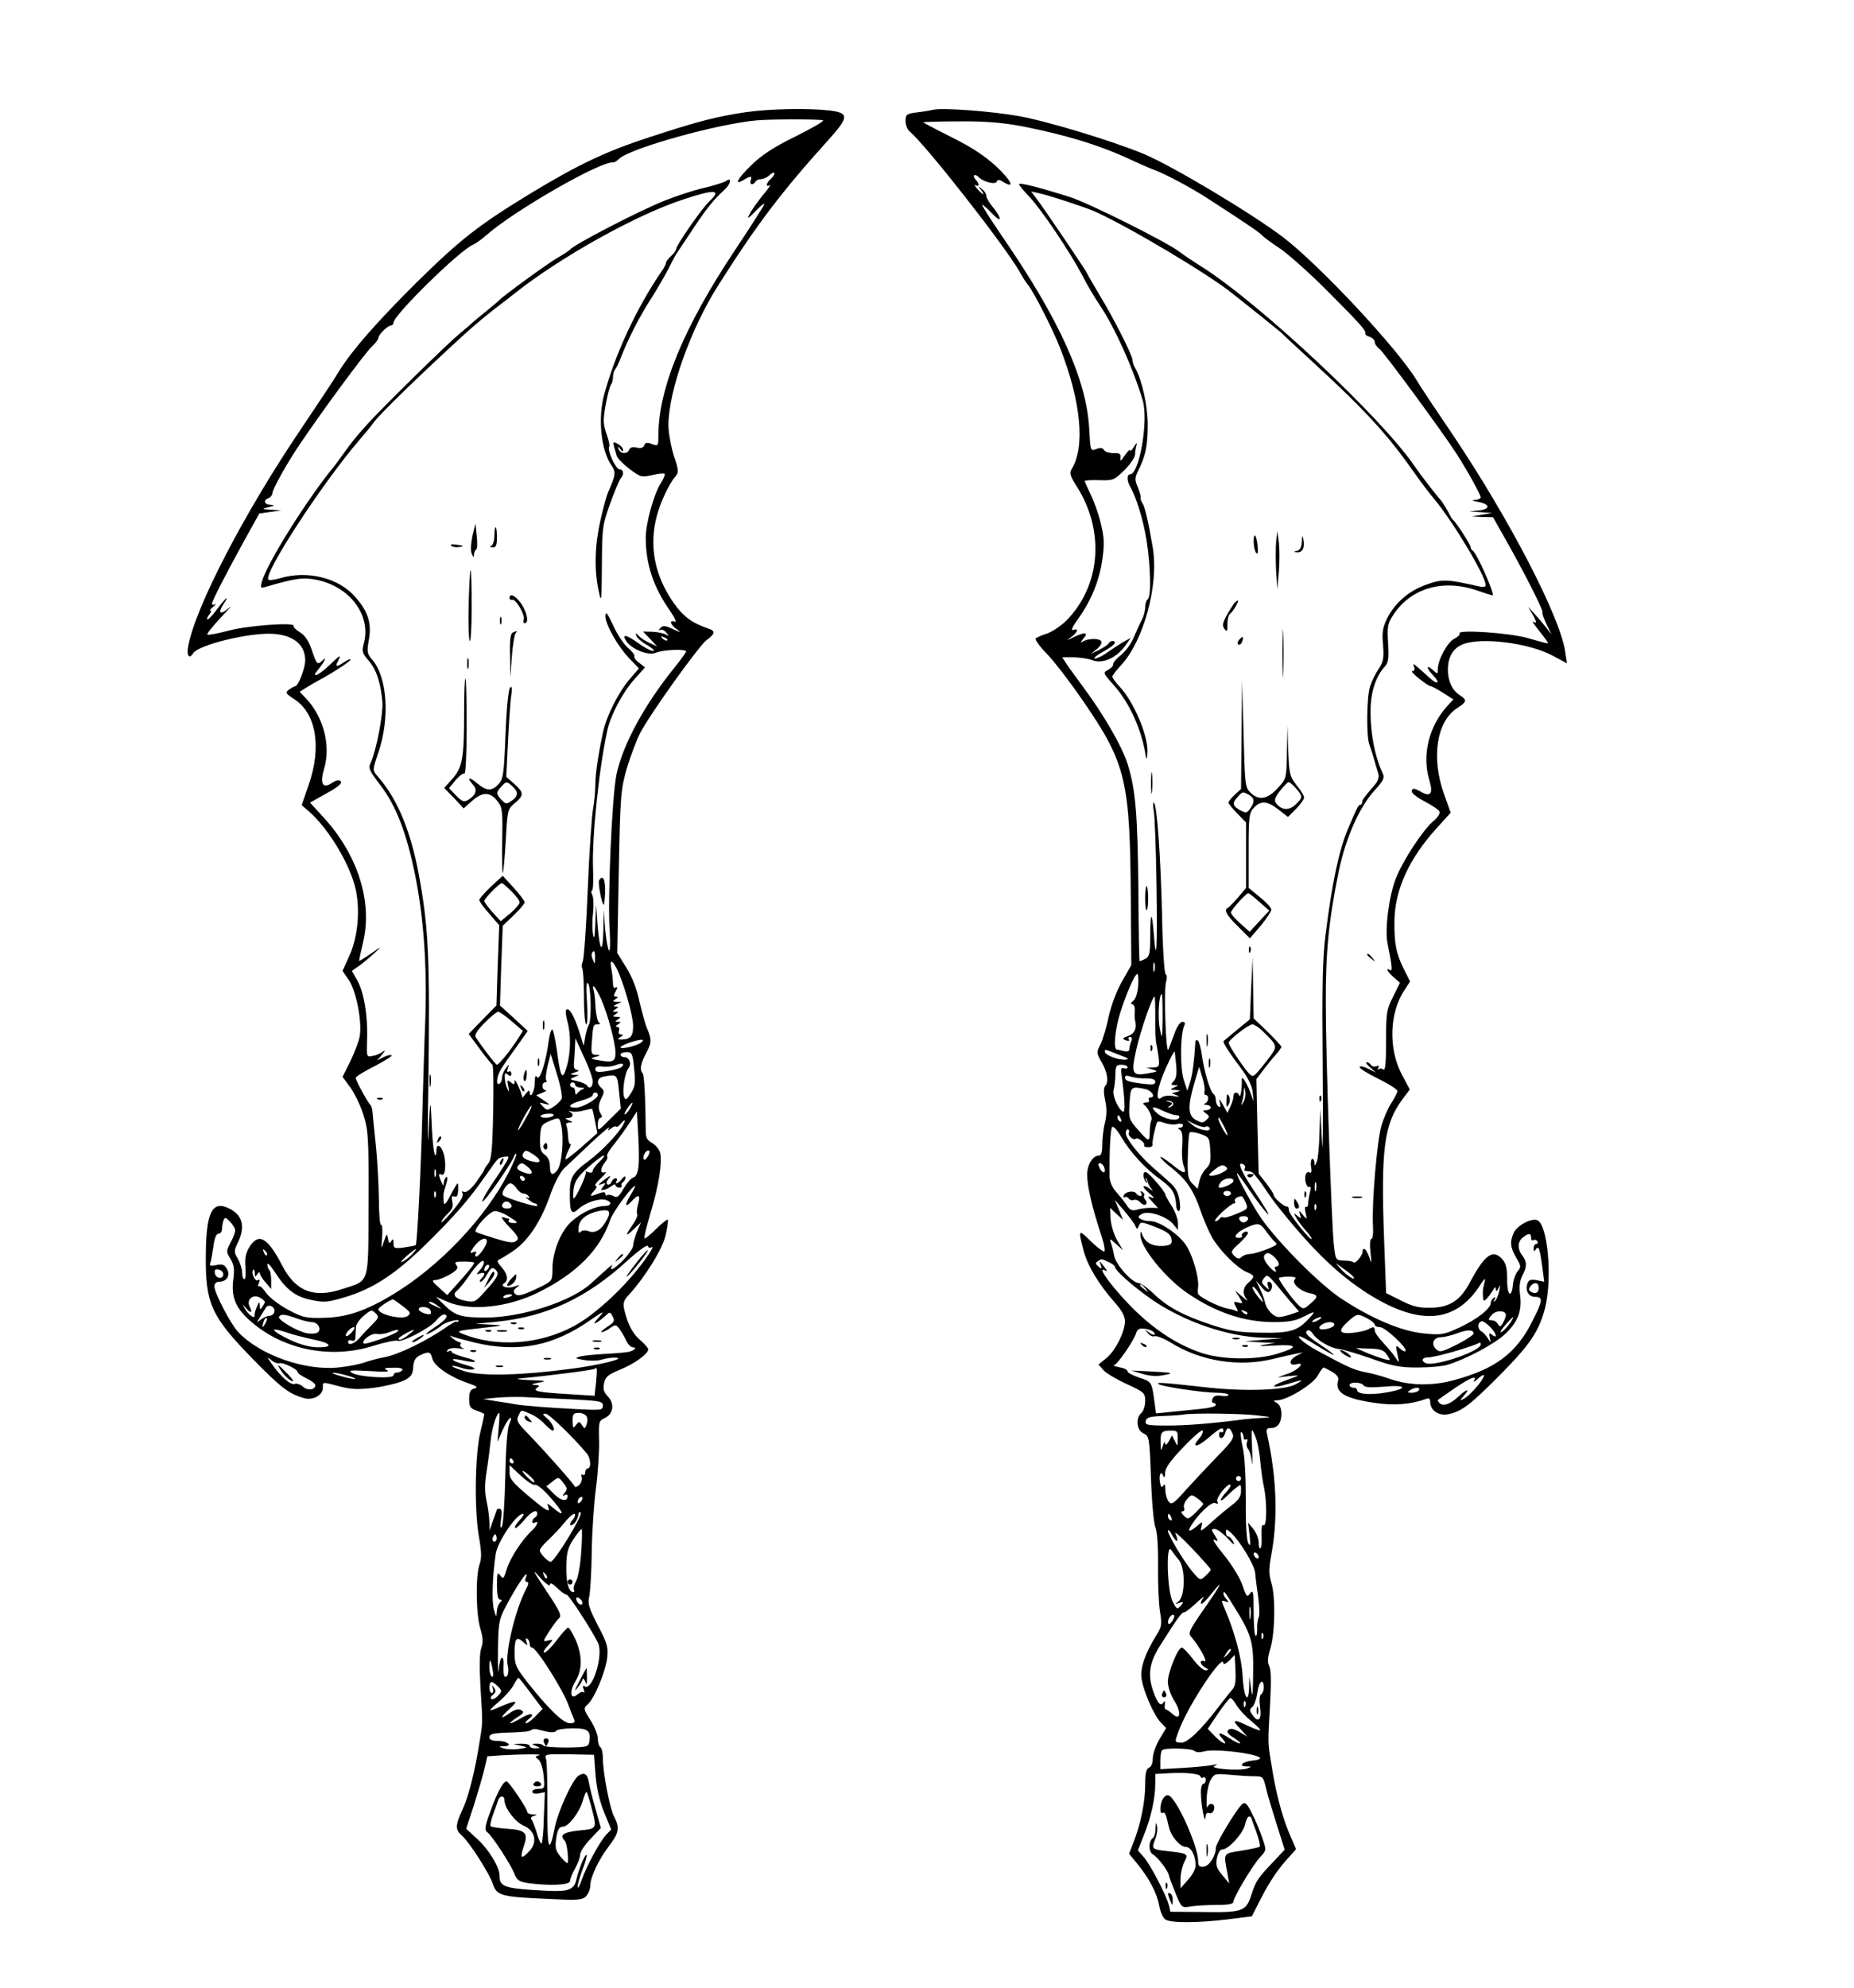 <?xml version="1.0" standalone="no"?>
<!DOCTYPE svg PUBLIC "-//W3C//DTD SVG 20010904//EN"
 "http://www.w3.org/TR/2001/REC-SVG-20010904/DTD/svg10.dtd">
<svg version="1.0" xmlns="http://www.w3.org/2000/svg"
 width="735pt" height="788pt" viewBox="0 0 735 788"
 preserveAspectRatio="xMidYMid meet">

<g transform="translate(0,788) scale(0.1,-0.1)"
fill="#000000" stroke="none">
<path d="M2954 7435 c-117 -18 -184 -35 -374 -97 -176 -57 -286 -109 -479
-226 -205 -125 -276 -181 -448 -350 -161 -160 -259 -272 -310 -355 -15 -26
-85 -131 -155 -235 -223 -331 -415 -702 -442 -854 -7 -37 4 -52 20 -27 20 33
221 82 314 77 82 -4 130 -43 130 -105 0 -32 -28 -103 -40 -103 -3 0 -14 -6
-24 -13 -16 -12 -15 -15 22 -39 86 -57 108 -190 55 -341 l-27 -78 31 -27 c79
-70 164 -214 184 -311 17 -84 7 -185 -25 -257 l-28 -62 26 -38 c29 -45 52
-165 42 -222 -4 -21 -21 -65 -37 -98 l-31 -62 31 -42 c17 -24 41 -73 52 -109
19 -61 21 -88 20 -351 -1 -327 6 -303 -104 -339 -112 -37 -184 -10 -237 91
-59 114 -94 134 -131 76 -15 -25 -19 -45 -16 -80 2 -27 0 -48 -4 -48 -5 0 -9
12 -9 26 0 14 -8 39 -17 55 -16 27 -16 31 0 64 30 62 19 107 -30 133 -71 38
-96 -9 -97 -183 -2 -192 21 -242 188 -413 110 -112 141 -136 200 -153 36 -11
76 11 76 41 0 24 -5 24 67 5 47 -12 73 -13 138 -5 44 6 96 19 115 28 29 14 36
23 38 53 2 27 9 39 28 48 35 16 41 14 48 -14 7 -29 69 -72 139 -96 38 -13 44
-18 28 -22 -16 -4 -21 -13 -21 -42 0 -31 4 -37 30 -46 17 -6 30 -12 30 -14 0
-2 -7 -37 -17 -77 -20 -92 -23 -304 -4 -410 10 -58 11 -84 2 -109 -16 -45 -14
-197 3 -253 11 -36 12 -55 4 -78 -7 -20 -8 -74 -3 -157 9 -144 9 -137 -4 -216
-18 -115 -42 -210 -66 -264 -31 -66 -31 -83 -3 -107 30 -27 107 -147 122 -191
16 -46 31 -51 216 -59 120 -6 138 -5 153 10 9 10 17 28 17 41 0 34 32 103 74
158 40 52 44 73 20 118 -17 34 -44 174 -44 231 0 20 -4 40 -10 43 -5 3 -10 19
-10 34 0 15 -13 48 -29 73 -28 44 -29 47 -11 63 27 24 70 128 77 183 5 44 1
58 -37 130 -35 69 -41 86 -34 114 4 18 9 98 10 178 1 80 9 195 17 255 8 61 13
144 12 187 -2 71 -1 77 21 87 35 15 42 57 14 86 -17 18 -20 30 -15 53 5 25 16
34 62 53 57 23 113 63 113 81 0 5 -14 21 -30 35 -32 26 -52 66 -65 122 -6 27
-2 38 18 59 64 70 134 182 146 237 7 31 11 59 8 61 -2 2 -23 -14 -46 -37 -23
-23 -44 -40 -46 -37 -3 3 9 49 25 104 32 106 46 197 37 236 -4 13 -18 30 -32
38 -20 11 -25 21 -25 49 -1 129 -6 220 -12 227 -13 12 -9 37 12 77 24 44 24
56 6 99 -8 18 -21 67 -31 109 -10 49 -29 97 -52 134 l-36 58 6 321 c6 307 8
326 32 411 15 50 39 113 54 142 45 83 231 342 262 366 33 24 36 35 12 44 -69
23 -103 48 -142 103 -76 108 -99 227 -67 345 14 55 50 130 74 157 13 16 13 24
-7 83 -11 36 -21 90 -21 120 0 135 89 384 198 555 154 243 250 369 434 573 84
93 85 109 8 119 -88 10 -238 7 -336 -7z m309 -32 c5 -3 -45 -32 -110 -64 -87
-43 -133 -73 -176 -115 -55 -54 -69 -82 -27 -56 26 16 33 15 26 -3 -6 -17 9
-21 19 -5 3 6 13 10 22 10 9 0 25 7 35 17 10 9 18 11 18 6 0 -6 -7 -16 -15
-23 -18 -15 -20 -34 -3 -24 7 5 -6 -14 -29 -41 -22 -28 -46 -61 -52 -75 -10
-20 -5 -17 23 12 20 21 36 34 36 29 0 -4 -52 -86 -116 -182 -202 -303 -304
-548 -304 -736 0 -41 -1 -42 -25 -33 -20 8 -27 6 -31 -5 -4 -10 -14 -13 -30
-9 -16 4 -26 1 -30 -9 -7 -18 -36 -16 -42 4 -3 11 -1 11 7 -1 7 -10 11 -11 11
-3 0 7 -9 17 -21 24 -22 11 -22 13 -4 -48 3 -10 26 -33 51 -52 43 -32 47 -34
89 -24 25 6 47 8 50 5 2 -3 -4 -20 -16 -38 -28 -45 -59 -159 -59 -215 0 -105
30 -196 97 -291 18 -26 26 -45 18 -42 -23 9 -18 -12 8 -30 19 -14 17 -14 -16
1 -31 14 -39 15 -50 3 -7 -8 -7 -10 -1 -7 7 4 18 -1 25 -10 12 -15 12 -16 -1
-8 -8 5 -32 10 -53 11 l-38 1 28 -29 28 -30 -30 14 c-16 7 -36 20 -43 28 -12
13 -13 13 -9 0 2 -8 21 -25 43 -37 21 -13 32 -23 23 -23 -9 0 -35 14 -57 30
-49 35 -68 39 -50 10 21 -33 88 -60 118 -47 28 12 120 16 120 5 0 -3 -19 -30
-43 -60 -122 -150 -207 -307 -233 -427 -18 -87 -36 -498 -27 -621 3 -47 2 -81
-3 -77 -4 4 -11 42 -15 85 l-6 77 -1 -79 c-2 -100 -14 -91 -23 17 l-6 82 -3
-75 c-2 -52 -4 -66 -9 -45 -3 17 -4 55 0 85 3 30 2 63 -3 73 -5 9 -5 17 -1 17
4 0 6 39 4 87 -5 127 25 410 58 554 14 59 61 147 106 197 l42 47 -23 18 c-14
10 -22 22 -19 26 2 5 -9 19 -25 33 -16 13 -43 53 -59 89 -24 51 -30 58 -31 37
0 -33 49 -120 97 -170 l36 -37 -37 -43 c-43 -50 -91 -144 -105 -208 -19 -88
-31 -167 -31 -212 0 -25 -4 -67 -9 -94 -5 -27 -15 -170 -21 -319 -6 -148 -15
-277 -20 -286 -4 -9 -5 -21 -2 -26 4 -6 7 -59 7 -117 0 -58 4 -106 9 -106 5 0
6 38 3 87 -4 60 -3 83 4 76 12 -12 15 -146 3 -165 -4 -7 -11 -28 -14 -48 l-6
-35 -18 57 c-20 62 -40 97 -51 86 -4 -3 -2 -23 4 -45 15 -52 14 -129 -3 -182
-16 -56 -24 -43 -38 64 -7 47 -15 85 -19 85 -4 0 -11 -21 -14 -47 -11 -83 -35
-158 -46 -142 -6 10 -9 3 -9 -23 0 -33 -20 -68 -20 -36 -1 8 -6 6 -15 -6 -8
-11 -15 -18 -15 -15 -1 16 -29 80 -30 65 0 -16 -2 -16 -16 -5 -13 11 -15 9 -9
-17 4 -23 3 -25 -4 -9 -5 11 -10 31 -10 44 -1 18 2 21 12 12 10 -8 14 -7 14 4
0 8 -5 11 -10 8 -7 -4 -8 1 -4 13 7 18 7 18 -8 0 -8 -11 -15 -28 -15 -37 0
-10 -4 -21 -10 -24 -14 -9 -12 26 3 52 6 12 34 52 61 89 l48 68 -55 51 -55 50
5 158 6 158 43 41 c24 23 44 47 44 52 -1 6 -20 32 -44 58 l-43 47 -47 -43
c-25 -24 -46 -48 -46 -53 0 -6 18 -30 40 -55 l39 -45 -6 -159 -5 -159 -55 -56
-55 -57 43 -58 c24 -33 47 -61 51 -64 4 -3 5 -89 3 -190 -3 -147 -7 -188 -20
-202 -8 -10 -15 -21 -15 -24 0 -2 -15 -25 -32 -49 -21 -28 -38 -42 -48 -39 -8
3 -11 2 -8 -2 4 -4 3 -14 -2 -24 -14 -27 -80 -103 -80 -93 0 5 11 20 25 33 18
17 23 29 18 48 -4 19 -3 24 8 20 10 -4 14 3 15 23 1 16 0 29 -2 29 -2 0 -15
-21 -28 -47 -18 -35 -26 -42 -27 -28 -3 28 -2 36 10 73 6 19 6 30 0 27 -5 -4
-9 -14 -10 -23 0 -14 -2 -13 -9 3 -12 27 -12 37 -1 30 14 -8 20 25 13 69 -8
43 -32 62 -32 25 0 -12 -2 -20 -5 -17 -6 6 -12 66 -16 168 -2 56 -5 36 -10
-75 -3 -82 -4 -1 -1 180 7 504 1 627 -37 835 -32 173 -84 300 -158 386 -28 33
-28 27 -2 105 45 135 34 295 -25 364 -21 24 -22 31 -14 78 12 65 -2 112 -51
168 -66 79 -192 110 -302 77 -22 -6 -42 -9 -45 -5 -22 21 216 386 363 556 21
24 45 53 53 65 23 33 192 197 361 351 46 42 107 92 154 127 6 4 26 20 45 35
180 143 482 312 670 373 124 41 152 39 103 -7 -31 -29 -133 -176 -133 -191 0
-5 -9 -17 -20 -27 -11 -10 -20 -22 -20 -27 0 -5 -8 -21 -19 -36 -98 -143 -185
-331 -227 -490 -24 -93 -11 -216 29 -275 20 -29 18 -39 -14 -112 -5 -11 -18
-60 -29 -108 -22 -98 -25 -194 -7 -278 11 -53 12 -46 13 100 1 150 2 159 33
246 18 50 37 94 42 100 14 14 11 35 -5 35 -15 0 -50 76 -41 90 3 4 -2 27 -11
51 -13 38 -14 54 -3 114 7 39 16 74 21 80 4 5 8 18 8 30 0 12 4 25 8 30 5 6
16 28 24 50 30 76 73 160 118 230 25 39 56 93 70 120 14 28 28 55 32 60 4 6
31 46 60 90 56 85 86 123 130 163 26 23 30 53 5 34 -7 -5 -46 -17 -87 -27 -41
-9 -113 -33 -160 -52 -105 -43 -356 -173 -370 -192 -3 -4 -26 -19 -52 -34 -41
-24 -215 -151 -228 -166 -3 -3 -26 -23 -52 -44 -26 -21 -53 -43 -60 -50 -7 -7
-29 -25 -48 -41 -43 -35 -299 -286 -360 -353 -50 -55 -64 -73 -100 -123 -14
-19 -30 -42 -37 -50 -106 -129 -263 -380 -284 -453 -8 -27 -6 -29 14 -23 117
34 148 39 202 28 133 -27 218 -142 187 -253 -8 -31 -6 -38 19 -67 31 -34 49
-91 55 -166 3 -48 -24 -189 -46 -238 -11 -22 -7 -31 38 -90 63 -83 103 -188
137 -353 35 -173 48 -363 41 -575 -4 -96 -9 -267 -12 -380 -5 -206 -20 -510
-26 -515 -2 -2 -22 -5 -45 -9 -39 -5 -43 -4 -43 17 0 17 -2 19 -9 8 -7 -11
-10 -9 -13 10 -4 22 -5 21 -16 -11 -11 -34 -11 -33 -7 18 2 29 0 50 -4 47 -5
-3 -9 43 -9 102 -1 60 -6 155 -12 213 -6 58 -12 116 -13 130 -1 14 -5 27 -8
30 -10 8 -59 98 -59 108 0 5 34 26 76 47 42 22 72 41 66 43 -6 2 -21 -2 -34
-9 l-23 -12 20 24 c13 15 14 19 3 11 -9 -7 -27 -15 -41 -17 -24 -5 -24 -4 -22
63 4 92 -12 189 -38 235 l-22 39 30 21 c17 12 43 35 60 50 30 28 29 28 -14 -2
-24 -17 -45 -30 -47 -29 -1 2 6 34 15 72 39 160 -20 348 -157 497 l-53 58 66
37 c45 25 63 40 56 47 -7 7 -18 5 -35 -6 -37 -25 -49 -3 -31 57 27 90 -2 204
-72 278 l-25 26 23 15 c13 8 40 24 59 34 54 29 120 73 120 79 0 4 -11 -1 -25
-10 -32 -21 -38 -20 -25 4 15 29 9 25 -39 -21 -42 -39 -70 -48 -39 -12 8 10
19 25 23 33 6 12 5 13 -6 3 -20 -20 -24 -17 -43 41 -13 37 -27 58 -47 70 -16
10 -27 21 -25 25 10 16 -184 2 -260 -19 -42 -11 -79 -18 -82 -15 -3 3 21 33
54 68 32 34 47 51 32 38 -34 -30 -46 -22 -23 13 28 42 12 30 -25 -19 -18 -25
-36 -43 -38 -40 -3 2 1 11 8 20 7 8 9 15 4 15 -4 0 1 7 12 16 10 8 13 13 7 9
-7 -3 -13 -3 -13 2 1 12 57 121 127 248 l61 110 44 6 43 6 -40 3 c-39 2 -39 3
-10 10 24 6 26 8 8 9 -26 1 -31 19 -8 27 8 4 15 12 15 19 0 16 58 120 109 195
89 132 255 357 282 383 16 15 29 32 29 38 0 12 37 49 50 49 5 0 10 5 10 11 0
30 262 287 315 309 11 5 34 21 52 37 109 97 459 298 504 289 4 0 15 6 25 16
48 42 388 137 544 151 57 5 254 5 263 0z m-618 -2061 c-3 -3 -11 0 -18 7 -9
10 -8 11 6 5 10 -3 15 -9 12 -12z m-618 -994 c18 -18 33 -37 33 -44 0 -7 -17
-27 -37 -44 l-38 -31 -32 35 c-18 20 -33 40 -33 45 0 10 60 71 70 71 2 0 19
-14 37 -32z m332 -265 c0 -25 -1 -25 -8 -8 -5 11 -7 23 -4 28 8 14 13 7 12
-20z m85 -40 c27 -53 66 -188 66 -229 0 -42 -11 -54 -48 -54 -15 0 -15 2 -2
10 12 7 12 10 1 10 -7 0 -11 6 -7 15 3 8 0 15 -7 15 -8 0 -6 4 3 10 13 9 13
10 0 10 -13 0 -13 1 0 10 12 8 12 10 -5 10 -17 0 -17 2 -5 10 13 9 13 10 0 10
-13 0 -13 1 0 10 13 9 13 10 0 11 -10 0 -8 3 5 9 l20 9 -20 0 c-17 1 -17 3 -5
11 11 7 11 10 2 10 -10 0 -10 5 -1 21 8 15 8 19 0 15 -7 -5 -11 2 -11 17 0 14
-3 39 -6 56 -8 38 1 40 20 4z m-60 -125 c26 -60 56 -171 56 -211 0 -34 -10
-39 -62 -30 -38 6 -40 8 -18 14 22 6 23 7 4 8 -20 1 -21 6 -18 49 5 70 6 72
23 72 10 0 12 3 5 8 -5 4 -11 30 -13 57 -1 28 -4 58 -7 68 -11 37 8 14 30 -35z
m-355 -86 l44 -38 -19 -30 c-27 -43 -76 -104 -84 -104 -5 0 -58 69 -84 109 -6
9 5 26 35 57 24 24 48 44 54 44 5 0 30 -17 54 -38z m321 -238 c0 -24 -14 -32
-24 -15 -3 4 -20 12 -38 16 -29 6 -31 8 -13 15 l20 9 -20 1 c-17 2 -16 3 5 10
14 4 18 8 9 9 -11 1 -15 9 -14 24 1 12 3 40 4 62 l2 40 34 -74 c19 -40 35 -84
35 -97z m193 155 c-13 -13 -83 -30 -83 -20 0 7 54 27 80 30 10 1 11 -2 3 -10z
m-29 -105 c6 -56 4 -71 -13 -97 -17 -27 -21 -29 -27 -14 -8 22 3 97 18 114 13
16 3 43 -17 43 -8 0 -15 5 -15 10 0 6 11 10 24 10 21 0 24 -5 30 -66z m-287
-118 c-3 -8 -18 -23 -32 -32 -25 -16 -27 -16 -43 1 -16 16 -16 17 8 10 23 -6
23 -5 -5 14 l-29 20 24 10 c14 5 19 10 13 10 -16 1 -17 31 -2 31 5 0 8 4 4 9
-3 6 0 31 6 57 l12 47 25 -81 c14 -44 22 -87 19 -96z m237 125 c-5 -5 -30 -12
-56 -16 -38 -6 -48 -4 -48 7 0 10 8 13 28 11 15 -3 38 0 52 5 27 11 39 7 24
-7z m-10 -98 l7 -67 -46 -45 c-45 -45 -45 -46 -45 -18 0 15 5 27 11 27 6 0 7
5 2 13 -13 20 -12 39 2 66 11 22 11 28 -1 39 -21 19 -17 40 9 45 54 10 54 10
61 -60z m-174 27 c0 -5 10 -10 23 -11 15 0 17 -2 7 -6 -8 -3 -18 -11 -22 -17
-5 -7 -8 -4 -8 7 0 9 -4 17 -10 17 -5 0 -10 5 -10 10 0 6 5 10 10 10 6 0 10
-4 10 -10z m90 -40 c0 -15 -61 -50 -87 -50 -38 0 -26 15 22 28 25 7 45 16 45
22 0 5 5 10 10 10 6 0 10 -5 10 -10z m130 -49 c-5 -11 -15 -23 -21 -27 -6 -3
-3 5 6 20 20 30 30 35 15 7z m-416 -44 c-14 -26 -28 -47 -30 -47 -3 0 7 23 22
50 15 28 29 49 31 47 2 -2 -8 -25 -23 -50z m275 -11 l9 -47 -61 -54 c-34 -30
-63 -52 -65 -50 -2 2 3 18 11 35 9 16 12 28 8 26 -4 -3 -8 11 -9 30 -1 19 -4
39 -7 44 -4 6 2 10 12 11 16 0 16 1 -2 9 -17 7 -17 9 -2 9 20 1 23 17 5 25 -7
3 -4 4 7 1 11 -3 34 -1 50 4 17 4 31 7 32 6 2 -1 7 -23 12 -49z m-165 23 c-3
-5 -16 -9 -30 -9 -33 0 -24 15 10 16 14 1 23 -2 20 -7z m337 -203 c-2 -24 -10
-40 -20 -43 -9 -2 -26 -22 -39 -44 -19 -33 -26 -38 -41 -29 -10 5 -21 6 -25 3
-3 -3 -6 -1 -6 5 0 8 -7 9 -26 2 -36 -14 -39 -13 -19 10 11 12 13 20 6 20 -6
0 3 14 21 30 18 17 25 28 16 24 -20 -7 -19 16 1 40 8 9 11 19 8 23 -4 3 8 25
27 47 18 23 46 61 62 86 l29 45 5 -90 c3 -49 4 -107 1 -129z m-307 168 c13
-50 4 -158 -14 -181 -20 -26 -30 -20 -30 18 0 17 -8 34 -20 42 -17 12 -20 24
-19 66 2 48 5 53 33 66 43 18 43 18 50 -11z m247 -1 c-20 -37 -86 -106 -137
-144 -66 -48 -76 -67 -75 -136 0 -69 7 -80 35 -54 27 25 83 43 108 35 26 -8
22 -24 -6 -24 -35 0 -91 -26 -130 -61 -42 -37 -76 -120 -76 -188 0 -46 -1 -48
-42 -69 -73 -35 -94 -42 -106 -30 -8 8 -7 15 6 25 15 11 14 12 -9 4 -27 -10
-60 1 -40 13 18 11 13 38 -11 64 -15 16 -19 26 -11 29 6 2 31 17 56 34 59 39
110 115 147 219 18 52 41 94 57 110 16 15 64 60 107 101 44 41 75 67 71 59 -7
-12 -6 -13 7 -3 8 7 17 11 20 8 3 -3 11 1 18 10 17 20 23 19 11 -2z m-356
-119 c33 -22 32 -36 -2 -28 -35 8 -47 19 -39 33 9 14 12 14 41 -5z m455 -5
c-7 -11 -14 -18 -17 -15 -8 8 5 36 17 36 7 0 7 -6 0 -21z m-553 -65 c-91 -180
-276 -375 -462 -486 -106 -64 -181 -89 -270 -91 -74 -2 -85 1 -145 33 -36 20
-74 49 -86 67 -12 18 -25 29 -28 25 -4 -3 -4 2 0 12 5 13 4 17 -4 12 -11 -7
-28 31 -18 41 3 4 6 -2 6 -13 0 -16 2 -17 10 -4 5 8 10 10 10 4 0 -6 10 -23
23 -37 l22 -26 0 34 c0 18 -3 37 -7 41 -5 4 -8 14 -8 23 0 8 13 -5 29 -30 45
-70 81 -98 144 -111 51 -11 65 -10 132 10 113 33 204 93 325 212 114 112 170
177 237 273 51 72 46 67 72 72 19 3 20 2 10 -18 -7 -12 -32 -51 -56 -86 -24
-35 -42 -68 -41 -73 4 -10 112 145 125 177 3 9 7 14 10 11 2 -2 -11 -35 -30
-72z m359 41 c-14 -13 -26 -29 -26 -36 0 -6 -7 -8 -17 -5 -10 4 -14 4 -11 0 6
-6 -39 -104 -48 -104 -2 0 -2 17 0 38 4 29 15 47 57 85 29 26 57 47 62 47 6 0
-2 -11 -17 -25z m-286 -18 c28 -23 22 -37 -10 -25 -30 10 -36 19 -23 31 9 10
16 8 33 -6z m-363 -39 c-3 -7 -5 -2 -5 12 0 14 2 19 5 13 2 -7 2 -19 0 -25z
m354 -11 c-1 -12 -15 -9 -19 4 -3 6 1 10 8 8 6 -3 11 -8 11 -12z m-33 -37 c7
-11 19 -20 26 -20 8 0 18 -5 22 -12 5 -7 2 -9 -7 -4 -8 4 -5 0 5 -8 11 -9 23
-16 28 -16 4 0 8 -4 8 -9 0 -8 -124 30 -136 42 -9 8 15 47 29 47 7 0 18 -9 25
-20z m452 -26 c-25 -40 -22 -54 5 -24 26 29 35 25 25 -11 -5 -18 -7 -36 -4
-40 3 -5 -3 -21 -14 -37 -34 -50 -35 -57 -3 -27 l32 30 -16 -37 c-8 -21 -15
-45 -15 -55 0 -9 -17 -34 -37 -55 -36 -37 -61 -51 -47 -25 7 11 -9 -2 -81 -68
-77 -72 -273 -136 -418 -137 -101 0 -123 7 -170 54 l-28 28 46 -20 c89 -38
240 -22 360 38 151 75 244 169 284 287 11 32 85 133 99 135 2 0 -6 -16 -18
-36z m-773 -6 c-3 -8 -6 -5 -6 6 -1 11 2 17 5 13 3 -3 4 -12 1 -19z m301 -36
c2 -7 -6 -12 -17 -12 -21 0 -27 11 -14 24 9 9 26 2 31 -12z m378 -56 c-20 -39
-46 -56 -72 -46 -13 5 -26 4 -32 -2 -8 -8 -10 -3 -8 18 3 31 30 53 79 64 42 9
51 0 33 -34z m-390 13 c39 -24 42 -28 15 -26 -11 0 -17 5 -15 9 3 4 3 8 0 8
-2 0 -13 3 -23 6 -10 4 1 -13 25 -38 36 -37 41 -47 29 -56 -11 -10 -30 -7 -83
9 -38 12 -72 23 -77 26 -14 8 54 83 75 83 11 0 36 -9 54 -21z m-1084 -52 c2
-7 -6 -30 -17 -50 -19 -36 -19 -38 -1 -67 14 -24 16 -42 11 -80 -9 -67 7 -110
60 -159 129 -119 322 -160 495 -105 45 14 88 23 96 20 19 -7 130 51 153 80 10
13 24 24 30 24 23 0 10 -21 -29 -46 -22 -15 -40 -28 -40 -31 0 -6 43 18 62 35
16 13 77 28 65 15 -3 -2 -7 -3 -9 -1 -2 1 -16 -7 -33 -18 -78 -56 -193 -112
-250 -123 -28 -5 -63 -15 -80 -21 -16 -6 -59 -15 -96 -19 -134 -17 -319 47
-406 141 -29 31 -93 154 -93 179 0 12 7 19 19 19 30 0 45 25 31 50 -10 18 -18
21 -42 16 -24 -5 -29 -3 -24 9 3 8 8 37 12 65 4 32 11 50 20 50 8 0 14 9 14
19 0 11 3 26 6 34 5 13 8 13 24 -3 10 -10 20 -25 22 -33z m998 -47 c0 -16 -31
-60 -42 -60 -5 0 -6 5 -2 12 5 8 2 9 -10 5 -15 -6 -14 -2 4 23 21 29 50 41 50
20z m652 -24 c19 12 -24 -52 -76 -113 -72 -84 -165 -164 -233 -200 -135 -72
-304 -84 -438 -30 -28 11 -23 13 70 23 95 11 97 11 40 14 l-60 3 80 8 c202 20
361 94 525 245 41 37 76 62 78 56 2 -7 8 -9 14 -6z m-1524 -31 c-3 -3 -9 2
-12 12 -6 14 -5 15 5 6 7 -7 10 -15 7 -18z m576 4 c-10 -11 -28 -25 -39 -30
-11 -6 -4 4 15 21 40 35 52 39 24 9z m270 -61 c-17 -20 -18 -21 -1 -15 20 7
23 -3 5 -21 -7 -7 -8 -12 -2 -12 5 0 17 14 26 31 15 25 20 28 32 17 17 -16 11
-29 -42 -87 -36 -41 -42 -43 -75 -37 -42 8 -56 24 -36 40 8 6 25 27 39 46 36
54 64 82 68 70 2 -6 -4 -21 -14 -32z m-24 27 c0 -6 -26 -38 -71 -88 l-36 -40
-32 29 c-30 27 -31 30 -12 31 12 1 37 12 57 23 28 18 32 25 23 36 -9 12 -4 14
30 14 22 0 41 -2 41 -5z m52 -27 c-7 -7 -12 -8 -12 -2 0 14 12 26 19 19 2 -3
-1 -11 -7 -17z m-1047 -18 c0 -22 -29 -18 -33 3 -3 14 1 18 15 15 10 -2 18
-10 18 -18z m165 -110 c0 -3 -5 -12 -10 -20 -8 -12 -10 -12 -10 5 -1 17 -3 17
-12 -5 -6 -14 -10 -29 -9 -33 4 -17 -23 0 -37 24 -12 21 -12 22 1 7 20 -25 30
-23 17 3 -15 28 14 53 42 35 10 -6 18 -13 18 -16z m980 26 c0 -2 -9 -6 -20 -9
-11 -3 -18 -1 -14 4 5 9 34 13 34 5z m-433 -43 c31 -24 33 -28 19 -39 -22 -16
-116 6 -116 27 0 7 45 37 58 39 2 0 19 -12 39 -27z m139 1 c18 -14 18 -14 -6
-3 -31 14 -36 19 -24 19 6 0 19 -7 30 -16z m-648 -23 c-2 -9 -11 -16 -19 -16
-9 0 -25 -7 -35 -15 -18 -14 -18 -14 -3 10 8 14 19 30 23 37 9 17 38 4 34 -16z
m617 8 c4 -6 5 -13 2 -16 -8 -7 -47 7 -47 18 0 13 37 11 45 -2z m-228 -57
c-15 -15 -37 -38 -48 -51 -21 -26 -49 -37 -49 -19 0 6 6 8 14 5 10 -4 15 1 15
14 1 10 1 28 2 39 0 10 14 31 31 45 28 24 32 25 47 10 14 -14 13 -18 -12 -43z
m892 21 c-26 -28 -8 -22 28 9 21 20 21 20 32 0 9 -17 6 -23 -22 -41 -17 -11
-27 -21 -22 -21 6 0 21 7 33 16 22 15 24 15 37 -2 8 -11 20 -31 27 -46 7 -16
19 -28 27 -28 18 0 6 -13 -17 -18 -9 -2 -51 -6 -92 -8 -41 -2 -86 -7 -100 -10
-23 -7 -21 -8 14 -14 22 -4 54 -4 70 1 17 5 42 9 56 8 47 -2 -60 -29 -175 -44
-194 -26 -352 -30 -419 -11 -32 10 -56 19 -54 22 3 2 19 -1 36 -7 17 -6 39 -9
49 -6 11 2 -1 9 -30 17 -59 16 -72 31 -16 19 62 -14 72 -4 12 11 -29 8 -53 18
-53 22 0 5 -5 6 -12 2 -7 -4 -8 -3 -4 5 5 7 22 10 44 7 20 -3 29 -3 19 0 -9 3
-15 10 -12 15 4 5 2 9 -2 9 -5 0 -18 7 -29 16 -10 8 -13 13 -6 9 7 -4 49 -15
93 -26 175 -42 314 -14 464 92 50 35 55 36 24 2z m-1194 2 c22 -8 50 -15 61
-15 25 0 41 -30 22 -42 -7 -4 -26 -5 -43 -2 -40 9 -116 54 -109 65 7 12 22 11
69 -6z m-124 -22 c-12 -20 -14 -14 -5 12 4 9 9 14 11 11 3 -2 0 -13 -6 -23z
m196 -63 c67 -14 75 -30 15 -30 -39 0 -87 15 -139 43 -52 28 -47 36 10 17 28
-10 80 -23 114 -30z m148 30 c-10 -11 -20 -18 -23 -15 -7 6 18 35 31 35 5 0 2
-9 -8 -20z m180 2 c-15 -13 -127 -53 -133 -47 -11 11 29 42 51 38 12 -2 33 0
47 6 32 12 47 14 35 3z m45 -12 c-24 -19 -40 -25 -40 -15 0 5 51 34 60 34 3 0
-6 -8 -20 -19z m-513 -113 c14 5 73 -24 73 -35 0 -5 16 -16 35 -25 19 -9 35
-21 35 -27 0 -19 -30 -23 -49 -6 -10 9 -25 14 -33 11 -15 -6 -56 29 -91 80
-19 27 -19 29 -1 14 10 -9 24 -14 31 -12z m488 -27 c-3 -5 -13 -10 -21 -10 -8
0 -14 -5 -14 -11 0 -15 -139 -7 -165 10 -16 10 -3 11 70 7 58 -4 83 -3 70 3
-16 8 -11 10 23 10 26 1 41 -3 37 -9z m768 -49 l-6 -53 -111 7 c-116 7 -137
12 -115 26 10 6 7 9 -11 10 -17 1 -12 4 15 9 35 6 31 8 -35 10 -46 2 -60 5
-35 7 98 9 289 33 293 38 9 9 10 1 5 -54z m-990 28 c22 -6 37 -12 35 -14 -2
-2 -26 2 -53 10 -28 7 -43 14 -35 14 8 1 32 -4 53 -10z m890 -95 c117 -6 127
-8 127 -25 0 -18 -6 -19 -102 -14 -122 6 -215 14 -243 19 -11 2 -45 8 -75 12
l-55 9 50 5 c28 3 77 4 110 3 33 -2 117 -6 188 -9z m-160 -58 c18 -7 43 -25
56 -40 14 -14 28 -26 32 -26 13 0 -3 34 -25 51 -16 13 -17 16 -3 16 14 0 119
-103 165 -160 14 -19 16 -57 2 -57 -5 0 -10 -7 -10 -16 0 -8 -4 -12 -10 -9 -6
3 -7 -1 -4 -9 3 -9 -1 -22 -9 -31 -9 -8 -17 -11 -19 -6 -4 11 -122 144 -188
212 -38 39 -44 49 -35 67 12 26 8 25 48 8z m-126 -53 l-5 -58 21 48 c22 49 45
68 25 20 -7 -17 -13 -101 -15 -207 -2 -98 -8 -186 -13 -195 -7 -11 -8 -4 -4
27 5 28 3 42 -5 42 -6 0 -11 -1 -11 -2 0 -2 -7 -21 -15 -43 l-14 -40 -1 32 c0
18 -5 55 -11 83 -8 36 -8 69 0 118 6 37 13 92 16 122 5 50 24 110 34 110 2 0
1 -26 -2 -57z m349 42 c4 -8 3 -23 -1 -32 -6 -17 -8 -17 -18 -1 -10 15 -12 15
-24 0 -11 -15 -12 -13 -13 16 0 28 3 32 25 32 14 0 28 -7 31 -15z m-291 -175
c3 -5 1 -10 -4 -10 -6 0 -11 5 -11 10 0 6 2 10 4 10 3 0 8 -4 11 -10z m85 -95
c6 4 30 -15 53 -40 66 -74 72 -96 13 -46 -18 15 -18 15 -11 -7 5 -18 -12 -8
-74 44 -68 57 -81 72 -81 97 l0 30 45 -42 c25 -23 50 -39 55 -36z m-11 27 c7
-7 11 -15 9 -17 -2 -3 -18 10 -34 27 -26 29 -9 22 25 -10z m129 -59 c-9 -12
-9 -15 0 -9 6 4 12 3 12 -3 0 -24 -25 -21 -53 7 l-31 31 24 19 c24 19 24 19
43 -5 16 -20 17 -26 5 -40z m64 -35 c-7 -7 -12 -8 -12 -2 0 6 3 14 7 17 3 4 9
5 12 2 2 -3 -1 -11 -7 -17z m-172 -47 c0 -6 -4 -13 -10 -16 -5 -3 -10 -11 -10
-16 0 -6 5 -7 10 -4 18 11 10 -12 -11 -31 -38 -35 -87 -109 -100 -153 -12 -39
-14 -41 -26 -25 -11 15 -13 10 -13 -39 0 -38 4 -57 12 -57 9 0 9 -3 0 -12 -7
-7 -12 -23 -13 -38 -1 -21 -2 -20 -11 10 -9 32 -6 131 7 220 7 49 82 160 108
160 6 0 0 -11 -13 -25 -13 -14 -21 -27 -18 -31 3 -3 19 11 35 30 27 34 53 47
53 27z m141 -24 c-16 -16 -13 -31 3 -17 8 6 16 21 18 33 2 14 6 18 10 11 8
-12 -104 -194 -119 -194 -11 0 -43 33 -43 45 0 6 15 25 33 41 17 16 48 48 67
72 19 23 37 37 39 31 2 -6 -2 -16 -8 -22z m33 -129 c-3 -52 -13 -103 -21 -116
-7 -12 -11 -27 -8 -32 3 -6 2 -10 -2 -10 -19 0 -29 39 -28 102 1 54 6 74 28
107 15 23 30 41 33 41 2 0 2 -42 -2 -92z m-338 45 c-10 -10 -19 5 -10 18 6 11
8 11 12 0 2 -7 1 -15 -2 -18z m214 -174 c0 10 9 6 28 -12 15 -15 32 -27 38
-27 9 0 102 -144 125 -192 22 -49 -23 -191 -53 -172 -8 5 -9 1 -4 -12 4 -10 4
-15 0 -11 -4 4 -15 0 -24 -8 -29 -26 -34 11 -8 53 27 44 27 102 -1 165 -12 26
-25 47 -29 46 -4 0 -24 -22 -45 -50 -20 -27 -43 -49 -49 -49 -6 0 -1 12 13 26
24 27 24 27 2 22 -22 -6 -22 -5 4 36 14 22 32 46 39 52 12 10 4 28 -51 110
-53 80 -58 90 -26 54 22 -25 41 -39 41 -31z m-12 26 c-3 -3 -9 2 -12 12 -6 14
-5 15 5 6 7 -7 10 -15 7 -18z m-84 0 c-4 -8 -1 -15 5 -15 8 0 7 -10 -4 -29
-43 -83 -84 -256 -72 -303 6 -23 -1 -50 -12 -43 -4 2 -6 20 -5 39 2 20 -1 36
-6 36 -5 0 -11 -21 -13 -47 -2 -27 -4 6 -3 72 1 108 4 125 27 170 46 90 102
171 83 120z m224 -93 c6 -18 -15 -14 -22 4 -4 10 -1 14 6 12 6 -2 14 -10 16
-16z m-221 -159 c-4 11 -3 16 3 12 6 -3 10 -13 10 -21 0 -8 4 -14 9 -14 17 0
122 -165 145 -229 7 -20 17 -44 21 -53 6 -14 2 -18 -16 -18 -27 1 -84 56 -167
161 -47 60 -52 72 -52 116 0 59 7 69 33 46 19 -17 20 -17 14 0z m-134 -111 c4
-21 3 -31 -3 -27 -6 3 -10 20 -10 37 0 38 5 34 13 -10z m152 -94 l46 -61 -28
-29 c-14 -15 -32 -28 -37 -28 -6 0 -2 7 8 15 32 24 10 29 -27 6 -19 -11 -38
-21 -43 -21 -5 0 6 10 24 22 29 18 31 23 18 30 -11 6 -25 3 -46 -12 -40 -28
-38 -17 3 20 35 31 24 33 -37 7 -54 -24 -55 -22 -8 19 24 20 49 49 58 65 8 16
17 29 19 29 3 0 25 -28 50 -62z m-131 -9 c-9 -10 -21 -16 -26 -13 -5 3 -2 11
6 17 12 9 13 16 5 27 -9 13 -10 12 -5 -2 3 -10 1 -18 -4 -18 -11 0 -14 33 -4
43 3 3 15 -4 26 -15 19 -19 19 -21 2 -39z m198 -143 c15 -3 30 -2 33 4 3 5 33
10 65 10 62 0 73 -9 66 -55 -3 -18 -11 -20 -90 -21 -48 0 -89 3 -92 8 -3 4
-15 8 -27 7 -21 0 -21 -1 -2 -9 19 -8 19 -9 -2 -9 -13 -1 -23 4 -23 9 0 6 -15
9 -32 9 l-33 -1 30 -7 c30 -7 30 -7 -10 -13 -22 -3 -49 -1 -60 3 -19 7 -19 8
3 8 37 1 14 21 -24 21 -24 0 -34 5 -34 15 0 11 13 15 50 17 90 3 110 5 117 12
4 3 14 4 22 2 9 -2 28 -7 43 -10z m-35 -93 c-16 -4 -17 -6 -3 -16 9 -7 18 -34
21 -64 5 -51 4 -53 -20 -53 -14 0 -25 -5 -25 -11 0 -7 10 -9 25 -7 l25 5 -4
-99 c-1 -54 -6 -101 -9 -104 -3 -3 -11 14 -18 38 -7 23 -16 48 -21 55 -6 7 -3
13 9 16 14 4 13 5 -4 6 -13 0 -23 5 -23 10 0 13 -73 121 -82 121 -13 0 -37
-44 -64 -119 -23 -63 -24 -74 -11 -84 20 -16 91 -125 106 -163 11 -27 19 -32
58 -38 86 -11 163 -7 163 9 0 8 9 30 20 50 11 20 20 44 20 55 0 10 18 38 41
62 l41 43 -21 75 c-12 41 -24 90 -27 108 -6 32 -18 39 -41 24 -23 -15 -79
-137 -93 -202 -23 -115 -31 -93 -30 80 1 91 -2 175 -5 187 -7 21 -5 21 92 20
l98 -2 6 -80 c4 -52 16 -104 34 -148 l28 -68 -21 -22 c-25 -28 -76 -121 -96
-178 -8 -24 -15 -36 -16 -27 0 10 9 41 20 70 11 28 18 54 15 56 -5 6 -31 -57
-40 -97 -9 -41 -32 -49 -115 -45 -174 9 -190 15 -190 62 0 33 -44 105 -92 147
l-40 37 30 91 c16 51 35 115 42 144 l12 52 56 4 c86 5 169 5 149 0z m208 -207
c22 -85 23 -84 -50 -91 -63 -7 -78 -18 -56 -41 8 -8 15 -61 12 -87 -1 -5 -13
5 -27 22 -22 27 -24 36 -19 76 6 35 12 45 26 45 23 0 67 58 80 105 6 20 12 35
15 32 2 -2 11 -30 19 -61z m-345 28 c0 -30 43 -86 76 -100 45 -19 56 -65 23
-100 -32 -35 -39 -30 -23 17 19 54 9 66 -66 71 -33 2 -62 7 -65 10 -3 3 1 23
9 44 8 22 17 47 20 57 7 22 26 22 26 1z"/>
<path d="M1873 5756 c-6 -29 -8 -58 -3 -70 7 -16 9 -17 9 -4 1 9 4 18 9 20 4
2 5 26 2 53 l-5 50 -12 -49z"/>
<path d="M1960 5756 c0 -19 -6 -37 -12 -39 -8 -3 -6 -6 5 -6 13 -1 17 7 17 39
0 22 -2 40 -5 40 -3 0 -5 -15 -5 -34z"/>
<path d="M1789 5717 c5 -5 19 -7 32 -5 20 3 19 5 -9 9 -20 3 -29 2 -23 -4z"/>
<path d="M1858 5488 c-2 -73 0 -140 4 -148 4 -8 8 51 8 133 0 81 -2 147 -4
147 -3 0 -6 -60 -8 -132z"/>
<path d="M2020 5510 c0 -5 5 -9 11 -7 15 3 52 -62 45 -79 -3 -8 -1 -14 4 -14
17 0 11 39 -12 75 -22 33 -48 47 -48 25z"/>
<path d="M1982 5420 c0 -14 2 -19 5 -12 2 6 2 18 0 25 -3 6 -5 1 -5 -13z"/>
<path d="M2033 5373 c-9 -3 -13 -30 -11 -91 l1 -87 6 80 c3 44 10 86 14 93 9
13 9 13 -10 5z"/>
<path d="M1852 5250 c0 -19 2 -27 5 -17 2 9 2 25 0 35 -3 9 -5 1 -5 -18z"/>
<path d="M1840 5063 c0 -187 -6 -222 -45 -268 l-34 -38 39 -40 38 -41 35 31
c41 36 72 35 101 -5 18 -23 19 -40 17 -156 -1 -72 0 -129 2 -126 3 3 8 61 12
129 7 121 7 124 36 148 37 31 36 42 -2 76 l-32 28 7 142 c4 78 9 160 13 182 4
28 2 37 -5 30 -6 -6 -14 -83 -18 -185 -6 -157 -9 -177 -27 -197 -27 -30 -48
-29 -86 3 -32 27 -42 23 -16 -6 18 -20 13 -40 -17 -59 -18 -11 -24 -10 -50 16
l-28 29 26 32 c15 17 30 29 35 26 5 -3 9 80 9 185 0 105 -2 191 -5 191 -3 0
-5 -57 -5 -127z m192 -300 c24 -21 23 -39 -4 -57 -20 -14 -23 -14 -40 4 -22
24 -22 29 -1 52 20 22 22 22 45 1z"/>
<path d="M2375 4391 c-5 -9 9 -88 18 -97 2 -2 5 21 6 51 1 50 -9 70 -24 46z"/>
<path d="M2152 3815 c0 -16 2 -22 5 -12 2 9 2 23 0 30 -3 6 -5 -1 -5 -18z"/>
<path d="M2132 3670 c0 -14 2 -19 5 -12 2 6 2 18 0 25 -3 6 -5 1 -5 -13z"/>
<path d="M2077 3620 c-3 -11 -2 -22 2 -24 4 -3 8 6 9 20 2 29 -4 31 -11 4z"/>
<path d="M1703 3595 c0 -22 2 -30 4 -17 2 12 2 30 0 40 -3 9 -5 -1 -4 -23z"/>
<path d="M2066 3567 c3 -10 9 -15 12 -12 3 3 0 11 -7 18 -10 9 -11 8 -5 -6z"/>
<path d="M1498 3523 c7 -3 16 -2 19 1 4 3 -2 6 -13 5 -11 0 -14 -3 -6 -6z"/>
<path d="M1736 3363 c-6 -14 -5 -15 5 -6 7 7 10 15 7 18 -3 3 -9 -2 -12 -12z"/>
<path d="M2390 3200 c-20 -16 -21 -19 -5 -13 17 6 18 5 7 -9 -11 -14 -11 -16
1 -14 8 1 22 8 31 15 9 7 16 9 16 4 0 -5 7 -10 15 -10 8 0 12 4 9 8 -2 4 0 10
6 14 5 3 10 12 10 18 0 7 -7 4 -14 -5 -14 -19 -32 -25 -21 -8 3 6 1 10 -5 10
-6 0 -13 -7 -16 -15 -4 -8 -10 -12 -16 -9 -5 3 -4 11 3 20 16 19 9 17 -21 -6z"/>
<path d="M2155 3341 c-3 -5 -1 -12 5 -16 5 -3 10 1 10 9 0 18 -6 21 -15 7z"/>
<path d="M2027 2812 c-22 -24 -22 -36 0 -24 9 6 18 17 19 26 3 20 1 20 -19 -2z"/>
<path d="M1985 3279 c-4 -6 -5 -12 -2 -15 2 -3 7 2 10 11 7 17 1 20 -8 4z"/>
<path d="M2449 2893 c-13 -16 -12 -17 4 -4 9 7 17 15 17 17 0 8 -8 3 -21 -13z"/>
<path d="M1650 2575 c-14 -8 -20 -14 -14 -15 5 0 19 7 30 15 24 18 16 19 -16
0z"/>
<path d="M2522 2874 c-23 -29 -40 -54 -38 -54 8 0 89 101 84 105 -2 2 -23 -21
-46 -51z"/>
<path d="M2028 2633 c7 -3 16 -2 19 1 4 3 -2 6 -13 5 -11 0 -14 -3 -6 -6z"/>
<path d="M2058 2613 c7 -3 16 -2 19 1 4 3 -2 6 -13 5 -11 0 -14 -3 -6 -6z"/>
<path d="M1928 2603 c7 -3 16 -2 19 1 4 3 -2 6 -13 5 -11 0 -14 -3 -6 -6z"/>
<path d="M1973 2603 c9 -2 25 -2 35 0 9 3 1 5 -18 5 -19 0 -27 -2 -17 -5z"/>
<path d="M1935 2808 l-16 -33 21 24 c11 13 20 27 20 32 0 18 -10 8 -25 -23z"/>
<path d="M2353 2563 c9 -2 23 -2 30 0 6 3 -1 5 -18 5 -16 0 -22 -2 -12 -5z"/>
<path d="M2358 2533 c7 -3 16 -2 19 1 4 3 -2 6 -13 5 -11 0 -14 -3 -6 -6z"/>
<path d="M1868 2523 c7 -3 16 -2 19 1 4 3 -2 6 -13 5 -11 0 -14 -3 -6 -6z"/>
<path d="M2158 2493 c6 -2 18 -2 25 0 6 3 1 5 -13 5 -14 0 -19 -2 -12 -5z"/>
<path d="M1968 2463 c6 -2 18 -2 25 0 6 3 1 5 -13 5 -14 0 -19 -2 -12 -5z"/>
<path d="M1116 2445 c9 -14 26 -31 38 -37 14 -7 10 1 -13 26 -41 42 -48 45
-25 11z"/>
<path d="M2080 2261 c0 -5 7 -12 16 -15 14 -5 15 -4 4 9 -14 17 -20 19 -20 6z"/>
<path d="M2250 1610 c0 -5 5 -10 10 -10 6 0 10 5 10 10 0 6 -4 10 -10 10 -5 0
-10 -4 -10 -10z"/>
<path d="M2297 1217 c-19 -36 -22 -44 -8 -27 11 14 21 30 21 35 1 6 5 1 10
-10 6 -15 7 -11 7 18 -1 20 -1 37 -1 37 -1 0 -14 -24 -29 -53z"/>
<path d="M2156 975 c4 -8 7 -15 9 -15 2 0 5 7 9 15 3 9 0 15 -9 15 -9 0 -12
-6 -9 -15z"/>
<path d="M2115 810 c-3 -5 3 -10 15 -10 12 0 18 5 15 10 -3 6 -10 10 -15 10
-5 0 -12 -4 -15 -10z"/>
<path d="M3700 7445 c-8 -2 -36 -7 -62 -10 -44 -6 -48 -8 -48 -34 0 -16 7 -35
16 -42 65 -54 375 -450 435 -554 12 -22 28 -47 35 -55 24 -30 98 -176 127
-250 83 -213 100 -392 45 -480 -9 -14 -5 -28 20 -67 113 -176 96 -394 -40
-532 -22 -22 -57 -45 -77 -52 -20 -6 -40 -15 -45 -19 -4 -4 14 -30 40 -57 27
-26 94 -113 149 -193 169 -246 185 -313 188 -785 l2 -260 -37 -65 c-22 -38
-43 -96 -53 -140 -8 -41 -23 -90 -32 -109 -17 -32 -16 -35 5 -72 23 -40 28
-79 13 -94 -6 -6 -6 -27 0 -55 7 -31 7 -58 0 -87 -6 -23 -11 -62 -11 -87 0
-32 -4 -46 -13 -46 -25 0 -47 -36 -47 -76 0 -46 20 -130 53 -231 15 -44 20
-73 14 -73 -6 0 -31 19 -54 42 -48 47 -49 46 -28 -36 16 -62 60 -135 125 -209
27 -30 40 -54 40 -74 -1 -42 -37 -115 -73 -145 l-32 -26 20 -23 c11 -12 53
-37 93 -55 69 -32 72 -35 72 -68 0 -18 -7 -39 -15 -46 -24 -20 -19 -69 8 -81
23 -11 24 -15 30 -178 3 -92 11 -180 18 -196 7 -19 11 -78 10 -155 -1 -69 3
-150 8 -180 8 -48 6 -58 -14 -90 -46 -74 -66 -132 -59 -175 8 -51 49 -144 76
-172 l21 -22 -27 -45 c-14 -24 -26 -59 -26 -76 0 -18 -6 -33 -15 -36 -11 -5
-15 -22 -15 -68 0 -67 -18 -156 -46 -227 l-18 -46 36 -44 c45 -56 75 -113 84
-164 4 -22 14 -45 23 -52 20 -15 125 -15 250 0 l94 12 36 71 c36 70 70 120
116 169 l23 26 -29 68 c-28 68 -52 159 -70 276 -13 77 -13 76 -4 230 5 90 4
137 -3 151 -8 16 -7 33 4 70 19 62 21 207 4 261 -10 33 -10 55 -2 100 29 148
24 312 -14 485 -5 23 -3 28 13 28 28 0 43 20 43 57 0 20 -7 36 -17 42 -17 10
-17 10 0 11 38 0 138 61 159 95 11 19 22 35 25 35 3 0 18 -8 34 -17 19 -11 27
-23 24 -34 -15 -47 26 -72 144 -89 79 -12 147 -6 209 17 7 3 12 -3 12 -14 0
-33 34 -56 72 -48 53 11 88 38 204 155 119 120 155 173 179 265 30 118 11 333
-31 349 -23 9 -80 -21 -93 -50 -16 -36 -14 -58 10 -99 19 -32 20 -37 6 -53 -8
-9 -17 -32 -19 -51 -5 -60 -24 -46 -23 18 0 44 -5 64 -19 80 -38 42 -70 19
-130 -94 -37 -69 -80 -97 -153 -98 -47 -1 -71 4 -118 28 l-60 30 -8 215 c-13
355 0 454 72 552 l30 40 -32 60 c-53 101 -49 242 9 331 l24 37 -24 48 c-31 62
-39 101 -38 193 2 123 58 246 167 366 l56 62 -26 73 c-52 144 -30 288 51 341
40 26 41 32 11 52 -30 19 -47 56 -47 100 0 51 20 85 58 101 73 30 264 6 358
-45 l56 -30 -7 47 c-21 139 -221 524 -443 855 -70 103 -136 202 -146 220 -74
124 -387 459 -531 568 -127 96 -437 281 -551 329 -123 51 -379 129 -496 150
-106 19 -304 34 -338 25z m350 -65 c177 -35 309 -75 435 -134 28 -13 66 -30
85 -37 47 -17 153 -73 220 -117 144 -93 206 -135 215 -146 6 -7 35 -28 65 -48
30 -19 114 -93 185 -164 137 -137 161 -164 158 -176 -2 -4 6 -10 17 -13 11 -4
20 -13 20 -20 0 -8 8 -20 18 -27 18 -13 255 -336 308 -419 44 -69 94 -160 94
-170 0 -5 -10 -10 -22 -10 -15 -1 -11 -4 11 -8 49 -9 51 -29 4 -34 l-38 -4 45
-3 45 -3 -40 -7 -40 -7 42 -2 42 -1 52 -92 c75 -133 150 -281 144 -286 -2 -2
5 -23 16 -46 l20 -41 -23 30 c-13 16 -34 41 -47 55 l-23 25 16 -27 c19 -33 20
-42 4 -32 -7 5 5 -13 26 -39 21 -26 36 -47 32 -47 -3 0 -39 9 -79 21 -74 21
-282 35 -271 18 3 -5 -7 -14 -21 -21 -26 -12 -65 -83 -65 -121 0 -19 -1 -20
-20 -2 -27 24 -26 7 2 -22 28 -30 19 -39 -13 -11 -13 12 -34 31 -47 42 -19 17
-22 18 -16 3 4 -11 1 -17 -7 -17 -13 0 60 -59 74 -60 4 0 26 -12 48 -26 l41
-26 -24 -26 c-73 -80 -101 -194 -72 -292 17 -56 6 -71 -35 -47 -23 13 -30 14
-34 4 -3 -9 15 -24 50 -43 31 -16 58 -34 60 -41 3 -7 -8 -24 -24 -37 -41 -34
-120 -154 -149 -227 -27 -67 -45 -204 -33 -259 18 -88 20 -112 10 -105 -20 12
-11 -6 14 -28 l25 -22 -27 -55 c-26 -51 -28 -64 -28 -177 0 -86 -3 -119 -11
-112 -6 5 -15 5 -19 1 -5 -4 -5 -1 -1 5 5 9 2 11 -7 7 -8 -3 -18 -1 -22 5 -3
6 -11 11 -17 11 -5 0 0 -9 13 -20 l24 -21 -32 16 c-18 8 -33 11 -33 6 0 -6 34
-27 75 -47 41 -20 75 -42 75 -48 0 -6 -11 -27 -23 -46 -13 -19 -31 -60 -40
-90 -18 -59 -39 -311 -34 -397 2 -29 -1 -53 -6 -53 -6 0 -7 -22 -4 -52 5 -48
5 -50 -5 -20 -6 17 -15 32 -19 32 -5 0 -8 -3 -7 -7 4 -13 -28 -54 -36 -46 -3
4 -21 7 -39 7 -32 1 -32 2 -39 61 -9 84 -32 743 -32 955 -1 207 12 335 52 530
28 131 82 254 143 319 33 37 39 48 31 65 -34 72 -52 176 -48 269 3 63 23 119
55 154 15 16 18 32 14 94 -4 67 -2 78 22 114 69 104 196 141 330 95 32 -11 60
-20 62 -20 12 0 -64 172 -79 178 -4 2 -8 8 -8 14 0 9 -57 98 -70 108 -4 3 -9
12 -13 20 -8 17 -30 53 -37 60 -13 13 -79 99 -101 131 -128 190 -611 643 -842
790 -34 21 -75 49 -91 61 -47 37 -359 193 -434 217 -120 38 -202 59 -202 51 0
-4 18 -26 40 -49 48 -50 162 -220 210 -311 18 -36 50 -90 71 -121 58 -86 131
-248 169 -375 24 -79 -13 -294 -50 -294 -13 0 -13 -25 0 -48 26 -45 53 -135
66 -217 16 -106 18 -221 4 -230 -5 -3 -10 -18 -10 -32 0 -13 -6 -37 -14 -51
-8 -15 -22 -47 -32 -70 -10 -24 -33 -55 -51 -69 -18 -14 -31 -30 -30 -36 1 -6
-8 -15 -20 -22 -21 -11 -21 -12 23 -61 63 -71 111 -178 127 -284 3 -14 5 -4 6
21 2 66 -55 198 -109 256 -17 18 -30 36 -30 41 0 5 15 25 33 44 91 97 152 320
127 468 -17 101 -32 165 -41 176 -5 7 -8 16 -7 20 2 5 -4 24 -11 43 -13 29
-12 37 1 65 29 57 38 98 38 181 0 77 -22 178 -50 227 -6 10 -10 23 -10 30 0
19 -76 169 -130 257 -27 46 -50 85 -50 87 0 5 -171 258 -201 297 l-21 28 28
-6 c46 -10 185 -56 224 -73 132 -59 457 -252 548 -327 9 -7 55 -44 102 -81 47
-38 87 -70 90 -73 3 -4 61 -58 130 -121 201 -185 291 -283 390 -424 30 -43 69
-94 86 -114 73 -87 204 -305 204 -341 0 -7 -9 -9 -22 -6 -138 31 -151 31 -221
5 -64 -24 -116 -70 -147 -129 -18 -37 -22 -56 -17 -107 4 -53 1 -68 -18 -96
-12 -18 -27 -48 -33 -67 -14 -40 -16 -200 -3 -233 8 -21 18 -55 35 -114 4 -13
-1 -29 -11 -41 -47 -55 -53 -64 -53 -73 0 -6 -3 -10 -8 -10 -7 0 -13 -13 -48
-95 -36 -86 -63 -213 -89 -420 -12 -95 -14 -207 -11 -535 2 -228 0 -356 -3
-285 l-7 130 -3 -95 c-1 -52 -6 -104 -11 -115 -8 -18 -9 -18 -9 -2 -1 10 -5
16 -10 13 -4 -3 -6 -18 -3 -32 3 -17 1 -25 -6 -21 -5 4 -12 1 -15 -7 -8 -20 3
-57 15 -50 5 3 6 -6 1 -23 -4 -15 -7 -36 -7 -45 0 -9 -4 -14 -9 -11 -4 2 -5
-8 -1 -24 6 -27 6 -28 -11 -8 -15 19 -16 19 -11 1 6 -17 5 -17 -10 -5 -16 13
-16 12 -6 -6 6 -11 22 -33 36 -49 15 -16 26 -32 26 -35 -1 -15 -89 96 -90 111
0 10 -3 17 -7 16 -10 -3 -53 34 -53 45 0 5 -14 26 -30 47 l-30 38 -5 188 -4
187 27 36 c15 20 37 47 50 61 12 14 22 28 22 31 0 4 -25 30 -55 60 l-55 53 -2
121 -2 120 -6 -122 -5 -123 -50 -41 c-27 -23 -52 -43 -54 -45 -5 -4 21 -45 71
-111 24 -32 41 -65 44 -90 l4 -38 -15 40 c-17 43 -34 65 -32 44 1 -33 -5 -73
-10 -61 -7 17 -23 15 -23 -3 0 -8 -5 -26 -12 -40 l-12 -26 -18 33 c-13 23 -17
26 -12 9 4 -16 3 -21 -5 -17 -6 4 -11 16 -11 26 0 10 -4 21 -9 24 -13 8 -38
92 -46 153 -4 29 -11 55 -16 59 -5 3 -9 2 -10 -3 -4 -75 -12 -135 -21 -162
l-11 -34 -14 43 c-15 45 -14 177 1 213 6 12 4 17 -7 17 -8 0 -22 -20 -31 -47
-10 -27 -21 -55 -24 -63 -10 -22 -19 241 -9 269 4 14 4 27 -2 30 -5 4 -12 105
-14 231 -6 243 -20 436 -32 448 -4 4 -5 -10 -1 -32 4 -21 9 -155 11 -298 4
-250 -1 -321 -11 -187 -7 90 -14 86 -14 -9 0 -70 -3 -83 -19 -92 -11 -5 -21
-10 -23 -10 -2 0 -4 127 -5 281 -3 304 -11 398 -42 499 -22 71 -95 197 -176
306 -27 37 -58 79 -67 93 l-17 26 47 0 c26 -1 58 -6 71 -11 40 -17 96 7 132
57 l22 31 -29 -16 c-16 -9 -44 -28 -63 -41 -19 -14 -41 -25 -50 -25 -9 0 5 12
32 27 26 14 47 30 47 35 0 11 -18 10 -25 -2 -3 -6 -21 -17 -38 -26 l-32 -15
24 19 c13 11 21 24 17 30 -8 14 -55 12 -76 -2 -8 -6 -6 -1 4 12 23 26 9 29
-37 7 -30 -15 -31 -15 -9 1 25 19 30 36 6 27 -10 -3 -2 14 20 44 52 73 83 148
96 234 9 64 8 87 -6 145 -9 38 -28 90 -41 116 -12 26 -23 49 -23 52 0 2 26 4
58 3 55 -2 59 0 100 40 23 23 42 51 42 62 0 11 3 28 6 38 3 10 -2 7 -10 -7 -8
-14 -15 -20 -16 -15 0 6 -9 -3 -21 -20 -15 -23 -19 -25 -17 -10 2 16 -2 20
-27 19 -16 0 -34 5 -38 12 -5 9 -15 11 -31 4 -23 -8 -23 -8 -28 83 -11 193
-118 430 -342 756 -47 69 -84 126 -82 129 2 2 20 -14 40 -35 40 -42 39 -18 -1
30 -13 16 -23 34 -23 42 0 7 -8 19 -17 26 -16 13 -17 12 -4 -3 19 -26 8 -22
-15 4 -10 12 -13 18 -6 14 15 -9 16 6 0 22 -6 6 -9 14 -6 17 3 3 12 0 19 -8
20 -19 66 -30 71 -16 3 8 10 8 25 -2 49 -30 33 5 -28 62 -46 42 -96 75 -176
115 -62 31 -113 58 -113 59 0 2 64 4 143 4 103 1 170 -5 247 -19z m527 -3347
c-3 -10 -5 -4 -5 12 0 17 2 24 5 18 2 -7 2 -21 0 -30z m-65 -60 c-2 -29 -10
-53 -20 -60 -9 -8 -11 -13 -4 -13 7 0 12 -12 11 -27 -1 -16 -1 -32 1 -38 8
-30 -2 -52 -27 -61 -24 -8 -25 -11 -10 -17 11 -4 16 -3 12 3 -3 6 -1 10 5 10
8 0 9 -7 5 -17 -4 -10 -8 -24 -8 -31 0 -9 -8 -11 -21 -8 -12 3 -24 6 -28 6
-15 0 -8 79 13 146 24 76 58 154 68 154 3 0 5 -21 3 -47z m97 -125 c-1 -88 -2
-91 -11 -45 -9 42 -4 137 8 137 2 0 3 -42 3 -92z m-29 0 c-1 -46 1 -94 5 -108
3 -14 7 -40 9 -57 3 -29 0 -33 -23 -34 l-26 -1 25 -7 c22 -7 21 -8 -18 -15
-63 -12 -69 -2 -48 91 15 71 64 213 73 213 2 0 3 -37 3 -82z m426 -55 c57 -55
58 -59 33 -95 -13 -18 -35 -45 -48 -61 -23 -26 -25 -26 -41 -10 -24 27 -80
111 -79 120 0 12 79 73 94 73 7 0 26 -12 41 -27z m-571 -93 c41 -15 45 -19 23
-20 -31 0 -78 19 -78 32 0 10 -3 11 55 -12z m228 -43 c3 -34 0 -52 -10 -62
-13 -13 -12 -15 4 -16 16 0 16 -1 -2 -9 -18 -8 -18 -9 5 -10 21 -2 22 -3 5 -8
l-20 -5 20 -8 c14 -6 10 -7 -13 -3 -19 3 -39 1 -47 -6 -27 -22 -18 40 17 117
18 40 34 70 35 65 1 -4 3 -29 6 -55z m-193 -7 c0 -5 -6 -7 -14 -4 -11 4 -13
-2 -10 -23 14 -105 16 -155 5 -149 -20 13 -42 66 -36 86 3 11 6 38 7 60 0 35
3 40 24 40 13 0 24 -4 24 -10z m305 -97 c-2 -7 0 -13 5 -13 14 0 12 -27 -2
-33 -8 -3 -6 -6 5 -6 9 -1 17 -5 17 -11 0 -5 -8 -10 -17 -10 -16 -1 -17 -2 -2
-13 15 -11 15 -14 1 -26 -13 -13 -18 -12 -41 0 -32 18 -33 54 -6 147 l19 64
13 -44 c7 -23 11 -49 8 -55z m-232 53 c25 0 37 -4 37 -14 0 -11 -11 -12 -52
-7 -59 8 -68 12 -68 26 0 6 9 7 23 2 12 -4 39 -8 60 -7z m-4 -42 c28 -6 45
-34 20 -34 -5 0 -7 -4 -4 -10 3 -5 -2 -10 -12 -10 -10 0 -14 -4 -8 -8 17 -12
36 -52 29 -63 -3 -6 -6 -26 -6 -45 0 -42 -4 -41 -49 11 -33 38 -35 43 -31 103
4 66 5 67 61 56z m391 -51 c-11 -17 -11 -17 -6 0 3 10 7 28 7 40 2 22 2 22 6
0 2 -12 -1 -30 -7 -40z m-279 -8 c0 -5 -5 -11 -13 -13 -10 -3 -10 -1 1 6 11 8
10 11 -5 15 -16 5 -16 6 -1 4 10 -1 18 -6 18 -12z m12 -45 c11 0 15 -5 11 -11
-9 -15 -62 -3 -86 18 -29 26 -21 32 19 12 21 -10 46 -19 56 -19z m-219 -16 c3
-8 2 -12 -4 -9 -6 3 -10 10 -10 16 0 14 7 11 14 -7z m410 -31 c9 -18 14 -33
12 -33 -6 0 -36 55 -36 66 0 11 5 3 24 -33z m-187 12 c13 3 23 1 23 -5 0 -5
-6 -10 -12 -10 -10 0 -10 -2 0 -8 9 -6 11 -26 9 -63 -3 -30 0 -65 5 -78 14
-37 3 -36 -46 4 -26 21 -46 33 -46 29 1 -5 21 -25 46 -44 57 -45 87 -89 114
-170 12 -35 33 -83 46 -106 31 -52 98 -119 135 -135 34 -14 35 -19 9 -42 -23
-19 -26 -46 -7 -67 6 -8 -1 -4 -17 10 l-30 25 17 -26 c16 -26 15 -27 -5 -21
-18 4 -19 3 -8 -18 7 -12 8 -20 3 -17 -5 3 -21 8 -34 10 -38 7 -119 48 -120
61 -1 6 0 19 1 29 3 35 -22 122 -47 160 -28 44 -106 97 -142 97 -15 0 -32 4
-40 9 -11 7 -10 11 7 20 26 14 100 -11 124 -42 l18 -22 0 28 c0 15 -11 45 -25
67 -14 22 -25 42 -25 45 0 11 -62 84 -76 89 -15 6 -14 -27 1 -41 4 -5 5 -1 0
7 -5 8 -6 13 -2 10 3 -3 6 -9 7 -15 1 -5 7 -17 13 -25 11 -13 10 -13 -6 -1 -9
8 -20 11 -23 9 -3 -3 8 -16 23 -28 19 -16 22 -21 8 -16 -18 6 -17 5 3 -17 l23
-25 -28 1 c-15 0 -40 -3 -54 -7 -21 -6 -29 -3 -42 17 -9 14 -28 37 -42 53 -15
16 -25 39 -26 58 -2 92 3 192 10 199 5 5 21 -13 36 -39 36 -61 94 -125 157
-170 46 -34 57 -52 61 -101 0 -13 5 -23 10 -23 6 0 7 19 3 43 -5 31 -15 50
-40 72 -19 17 -49 44 -68 60 -54 48 -107 115 -105 135 1 10 5 16 9 14 5 -3 6
-9 3 -14 -6 -10 20 -32 28 -23 8 7 38 -17 33 -26 -3 -4 4 -8 15 -8 11 -1 19 4
18 10 -2 11 6 49 16 84 3 10 11 10 32 2 15 -5 38 -8 50 -4z m112 -11 c5 4 12
2 16 -4 11 -18 -42 -10 -66 10 l-24 20 32 -16 c18 -8 37 -13 42 -10z m19 -93
c3 -43 0 -57 -16 -72 -11 -10 -23 -32 -27 -50 l-7 -31 -20 20 c-18 18 -21 32
-19 108 1 48 4 91 7 95 2 4 21 2 42 -5 36 -13 37 -15 40 -65z m-421 -66 c9
-25 -4 -29 -17 -6 -7 15 -7 21 0 21 6 0 13 -7 17 -15z m471 -21 c-13 -8 -32
-13 -43 -14 -17 0 -16 4 10 24 22 18 33 21 43 13 11 -8 9 -13 -10 -23z m87 15
c-4 -5 -1 -10 4 -10 6 -1 15 -2 21 -3 5 0 26 -25 46 -54 20 -30 42 -61 49 -70
139 -176 237 -272 352 -349 213 -140 363 -132 463 27 12 19 20 26 17 15 -2
-11 -6 -24 -7 -30 -1 -5 -2 -20 -1 -33 1 -19 3 -21 14 -10 7 7 18 22 25 33 8
15 12 16 12 5 1 -10 4 -9 11 5 7 16 8 14 3 -10 -3 -16 -10 -34 -16 -40 -8 -7
-8 -6 -3 4 5 9 4 12 -3 7 -7 -4 -12 -13 -12 -20 0 -22 -53 -64 -123 -97 -63
-29 -73 -31 -141 -24 -89 8 -209 59 -330 139 -84 56 -242 214 -313 313 -33 46
-107 183 -99 183 2 0 16 -19 32 -42 45 -67 98 -135 92 -118 -3 8 -31 53 -62
99 -49 74 -64 113 -35 95 5 -3 7 -10 4 -15z m-45 -49 c0 -12 -50 -33 -58 -26
-3 3 1 12 8 21 14 17 50 20 50 5z m327 -37 c-3 -10 -5 -4 -5 12 0 17 2 24 5
18 2 -7 2 -21 0 -30z m-337 -13 c0 -5 -7 -10 -15 -10 -8 0 -15 5 -15 10 0 6 7
10 15 10 8 0 15 -4 15 -10z m58 -35 c11 -25 10 -27 -34 -45 -25 -11 -50 -18
-54 -15 -5 3 -11 1 -15 -5 -3 -5 -11 -10 -17 -10 -6 0 6 16 26 35 21 19 42 35
47 35 6 0 8 4 5 9 -5 8 7 18 25 20 3 1 11 -10 17 -24z m-437 -94 c6 -14 8 -14
14 1 6 16 10 16 58 -2 57 -22 70 -32 72 -57 1 -14 -7 -19 -32 -21 -42 -3 -71
12 -83 41 -7 18 -9 19 -9 4 -2 -49 101 -176 192 -236 110 -74 222 -111 337
-111 56 0 86 5 115 20 51 26 53 25 24 -6 -45 -49 -75 -58 -189 -56 -88 1 -120
6 -197 31 -114 38 -175 71 -231 125 -23 22 -49 41 -58 41 -25 0 -91 73 -97
108 -3 18 -9 41 -13 52 -6 17 -4 17 20 -5 l28 -25 -23 39 c-13 22 -24 60 -26
84 l-2 45 25 -24 26 -24 -16 40 -17 40 38 -44 c21 -25 41 -51 44 -60z m716 67
c-3 -8 -6 -5 -6 6 -1 11 2 17 5 13 3 -3 4 -12 1 -19z m-269 -40 c-3 -7 -11
-13 -18 -13 -7 0 -15 6 -17 13 -3 7 4 12 17 12 13 0 20 -5 18 -12z m73 -50
c13 -18 28 -36 33 -40 6 -4 8 -9 6 -11 -12 -11 -85 -37 -104 -37 -12 0 -27 -5
-34 -12 -9 -9 -16 -8 -29 5 -15 15 -14 19 22 51 21 20 36 38 32 42 -8 8 -29
-5 -23 -15 3 -3 -4 -7 -14 -7 -26 0 -6 24 35 42 44 19 51 17 76 -18z m1049
-24 c0 -8 4 -13 9 -9 5 3 12 1 16 -5 3 -5 1 -10 -4 -10 -6 0 -11 -8 -11 -17 0
-14 2 -15 9 -4 11 17 16 0 26 -76 l7 -53 -30 6 c-22 4 -31 2 -36 -11 -11 -29
3 -55 30 -55 32 0 31 -14 -11 -96 -63 -127 -147 -190 -311 -234 -87 -24 -179
-22 -257 6 -23 8 -64 20 -92 25 -46 9 -69 19 -180 79 -52 27 -91 57 -85 64 3
2 33 -13 67 -35 34 -21 66 -39 70 -39 4 0 -20 19 -55 42 -44 29 -60 44 -52 52
7 7 15 4 26 -12 19 -27 70 -56 104 -59 14 -1 70 -18 125 -37 84 -30 114 -36
184 -36 47 0 101 5 120 11 75 23 183 81 226 120 52 48 70 93 61 158 -4 32 -1
55 9 75 19 35 19 55 0 80 -20 26 -19 56 3 72 23 18 32 17 32 -2z m-1000 -105
c0 -5 -5 -9 -11 -9 -5 0 -7 -4 -4 -10 12 -19 -7 -10 -26 13 -22 26 -24 43 -6
50 12 5 47 -28 47 -44z m-675 9 c14 -6 25 -15 25 -19 0 -14 70 -76 144 -128
130 -90 304 -149 445 -153 l76 -2 -75 -6 -75 -6 60 -4 60 -3 -45 -7 c-28 -5
-13 -6 39 -3 97 6 102 -6 13 -33 -87 -26 -221 -23 -302 5 -90 31 -171 83 -252
159 -85 81 -170 192 -125 166 7 -5 7 -1 -3 12 -22 29 -24 30 -16 10 6 -16 4
-17 -9 -6 -13 11 -13 15 -3 21 16 11 13 11 43 -3z m971 -59 c11 -19 -29 7 -51
32 l-20 23 32 -23 c18 -12 35 -27 39 -32z m-256 -91 l40 -46 -32 -11 c-17 -6
-39 -11 -48 -11 -21 0 -49 30 -55 58 -2 11 -11 35 -20 54 l-16 33 23 -27 c17
-20 26 -23 34 -14 12 13 8 36 -7 36 -4 0 -6 -8 -2 -17 5 -17 5 -17 -12 -1 -15
14 -15 18 -4 32 15 17 9 23 99 -86z m23 81 c-14 -14 22 -47 58 -54 35 -7 36
-15 5 -41 -27 -24 -29 -24 -48 -7 -21 19 -78 97 -78 107 0 3 17 6 37 6 28 0
34 -3 26 -11z m967 -34 c0 -19 -13 -25 -30 -15 -11 7 -11 11 -1 24 15 17 31
13 31 -9z m-1559 -2 c13 -16 12 -17 -3 -4 -10 7 -18 15 -18 17 0 8 8 3 21 -13z
m452 -23 c10 -16 16 -30 13 -30 -2 0 -14 14 -26 30 -12 17 -18 30 -13 30 5 0
17 -13 26 -30z m-48 -78 c-3 -3 -11 0 -18 7 -9 10 -8 11 6 5 10 -3 15 -9 12
-12z m1025 -4 c0 -5 -5 -19 -11 -30 -9 -17 -13 -18 -20 -7 -4 8 -13 15 -19 15
-5 1 -13 2 -17 3 -3 0 2 10 11 20 17 19 56 18 56 -1z m-550 -13 c17 -9 30 -20
30 -25 0 -6 10 -10 21 -10 21 0 111 -85 101 -95 -3 -3 -13 2 -23 11 -16 15
-17 13 -9 -23 8 -38 8 -38 -8 -13 -9 14 -32 40 -49 59 -18 19 -33 40 -33 48 0
16 -5 16 -29 3 -10 -5 -39 -11 -64 -13 -51 -4 -53 10 -8 50 31 27 34 27 71 8z
m-190 -5 c-8 -5 -19 -10 -25 -10 -5 0 -3 5 5 10 8 5 20 10 25 10 6 0 3 -5 -5
-10z m764 -2 c-12 -22 -37 -48 -44 -48 -4 0 4 13 19 30 28 32 36 37 25 18z
m-64 -62 c0 -5 -6 -3 -14 3 -12 10 -14 8 -10 -11 5 -22 5 -22 -7 -3 -7 11 -18
24 -26 28 -16 10 -17 34 0 40 12 4 56 -39 57 -57z m-640 44 c0 -12 -48 -25
-58 -16 -8 9 18 26 41 26 9 0 17 -4 17 -10z m-717 -29 c16 -16 -6 -14 -23 2
-12 10 -12 9 0 -6 7 -10 19 -16 27 -13 7 3 36 -8 64 -25 119 -74 270 -98 406
-65 32 8 72 17 88 20 l30 6 -28 -15 c-29 -17 -27 -40 3 -32 37 10 8 -22 -33
-37 l-42 -15 45 5 c42 4 43 3 15 -7 -57 -20 -78 -30 -73 -34 3 -3 27 2 54 10
62 19 66 18 29 -2 -40 -23 -197 -28 -340 -13 -188 21 -210 22 -203 15 10 -10
171 -34 231 -35 26 0 47 -4 47 -8 0 -5 -13 -7 -29 -4 -19 3 -30 -1 -34 -12 -4
-9 -2 -16 3 -16 6 0 10 -4 10 -9 0 -5 -27 -12 -60 -15 -33 -3 -86 -9 -119 -12
l-58 -6 -6 44 c-11 82 -11 82 -61 98 -26 9 -47 20 -46 25 0 6 -14 13 -32 16
-18 4 -28 7 -22 8 13 1 78 96 88 127 5 16 13 20 32 18 15 -1 31 -7 37 -13z
m1269 -6 c1 -5 -29 -25 -66 -44 -61 -30 -69 -32 -83 -18 -21 20 -10 47 19 47
13 0 41 7 63 15 43 16 66 16 67 0z m28 -44 c0 -26 -181 -88 -217 -74 -20 8
-16 23 7 23 29 0 163 38 208 59 1 0 2 -3 2 -8z m-371 -41 c15 -23 15 -23 -10
-17 -15 4 -46 15 -70 25 l-44 19 54 -2 c45 -1 57 -6 70 -25z m361 -120 c-18
-22 -42 -45 -53 -52 -22 -11 -22 -11 -3 11 26 29 11 27 -22 -4 -33 -31 -61
-40 -75 -26 -6 6 -9 12 -6 13 2 2 32 22 66 46 62 42 90 53 77 30 -4 -7 2 -5
12 5 34 31 36 18 4 -23z m-454 -1 c5 -8 30 -9 80 -5 92 9 99 -8 9 -23 -64 -11
-115 -7 -115 10 0 5 -7 9 -15 9 -8 0 -15 5 -15 10 0 14 47 13 56 -1z m219 -19
c-3 -5 -16 -10 -28 -10 -18 0 -19 2 -7 10 20 13 43 13 35 0z m-640 -100 c60
-7 60 -7 15 -10 -25 -1 -54 -4 -65 -5 -131 -17 -230 -25 -305 -25 -82 0 -91 2
-88 18 3 14 16 18 68 20 36 1 74 4 85 6 37 6 230 4 290 -4z m-229 -89 c-35
-39 -13 -40 32 -2 50 43 62 48 62 30 0 -5 -4 -8 -8 -5 -5 3 -9 -1 -9 -9 0 -22
18 -18 24 5 7 26 18 25 29 -1 8 -17 -1 -31 -56 -87 -36 -37 -92 -97 -125 -133
-52 -59 -61 -65 -72 -50 -7 9 -13 30 -13 46 0 21 -3 26 -9 16 -6 -9 -10 -4
-13 18 -4 31 6 43 15 19 3 -7 6 -1 6 15 1 20 21 48 73 102 40 42 74 71 76 65
2 -6 -3 -19 -12 -29z m240 -90 c3 -36 10 -84 15 -106 12 -57 12 -158 -2 -150
-6 5 -9 -9 -8 -39 2 -25 0 -49 -4 -52 -4 -4 -7 6 -7 22 0 16 -10 40 -21 54
l-21 25 6 -50 c4 -38 3 -46 -5 -32 -7 11 -11 79 -10 170 0 94 -4 176 -13 214
-7 35 -10 60 -5 57 5 -3 9 -12 9 -20 0 -8 4 -12 10 -9 6 3 7 -1 4 -10 -4 -8
-2 -21 4 -28 6 -7 13 -30 15 -52 2 -22 3 1 1 50 -4 88 -3 89 11 56 9 -19 18
-64 21 -100z m-327 87 c0 -32 -1 -32 -11 -10 l-12 23 -12 -23 c-9 -15 -14 -18
-15 -8 0 8 -5 4 -9 -10 -7 -23 -8 -22 -9 11 -1 43 4 49 41 49 25 0 28 -3 27
-32z m251 -158 c0 -5 -4 -10 -10 -10 -5 0 -10 5 -10 10 0 6 5 10 10 10 6 0 10
-4 10 -10z m-58 -53 c-12 -13 -22 -27 -22 -32 0 -5 8 0 19 11 10 10 28 27 40
36 21 17 21 17 21 -11 0 -21 -9 -36 -37 -57 -21 -16 -58 -47 -82 -69 -39 -35
-44 -37 -38 -17 5 22 4 22 -11 9 -32 -27 -45 -31 -34 -11 25 46 83 103 99 97
11 -5 14 -3 9 6 -8 13 43 76 52 66 3 -3 -4 -15 -16 -28z m-92 -48 c0 -3 -14
-18 -30 -34 -29 -27 -31 -28 -47 -12 -10 10 -13 17 -5 17 6 0 9 6 6 14 -3 8 2
23 12 34 16 19 18 20 40 4 13 -9 24 -20 24 -23z m-126 -55 c3 -8 2 -12 -4 -9
-6 3 -10 10 -10 16 0 14 7 11 14 -7z m23 -91 c2 3 -1 16 -7 29 -7 12 22 -13
64 -57 42 -44 76 -83 76 -86 0 -3 -9 -14 -21 -25 -21 -19 -21 -19 -51 16 -36
43 -98 147 -98 163 1 7 8 -1 16 -16 9 -16 18 -27 21 -24z m200 10 c21 -24 30
-30 23 -15 -6 12 -15 22 -20 22 -6 0 -10 7 -10 17 0 14 2 14 20 -2 36 -33 93
-127 96 -159 1 -17 7 -60 12 -96 5 -36 6 -72 2 -80 -4 -8 -7 -29 -6 -47 0 -17
-2 -29 -6 -26 -5 2 -8 45 -8 96 0 79 -2 88 -14 72 -12 -17 -15 -14 -30 31 -9
27 -39 77 -66 111 -50 62 -61 81 -37 66 6 -4 4 5 -6 20 -16 25 -16 27 -1 27 9
0 32 -17 51 -37z m-194 -85 c27 -32 26 -144 -1 -165 -15 -12 -15 -12 3 -6 18
6 19 5 6 -11 -14 -16 -16 -15 -32 16 -22 40 -27 238 -6 205 7 -10 20 -28 30
-39z m317 11 c0 -6 -4 -7 -10 -4 -5 3 -10 11 -10 16 0 6 5 7 10 4 6 -3 10 -11
10 -16z m-216 -205 c-60 -86 -65 -97 -51 -112 31 -36 67 -101 52 -96 -21 8
-19 -13 3 -25 15 -9 15 -10 1 -11 -9 0 -32 20 -50 45 -19 24 -38 45 -44 45
-15 0 -55 -97 -55 -136 0 -19 11 -52 25 -74 30 -47 25 -82 -7 -53 -11 10 -23
18 -27 18 -3 0 -5 9 -3 20 1 14 0 16 -6 7 -11 -17 -24 -1 -41 47 -22 66 -14
113 30 182 71 112 84 129 94 129 5 0 27 17 49 38 22 20 34 29 27 19 -8 -9 -12
-20 -9 -23 3 -3 20 13 38 36 56 70 43 43 -26 -56z m119 7 c69 -110 77 -140 75
-264 -1 -87 -3 -101 -8 -62 l-7 50 -1 -44 c-3 -72 -22 -35 -26 50 -4 69 -31
170 -70 261 -15 35 -15 37 1 31 15 -5 16 -3 6 8 -12 12 -17 29 -9 29 2 0 19
-26 39 -59z m64 -43 c-2 -13 -4 -5 -4 17 -1 22 1 32 4 23 2 -10 2 -28 0 -40z
m-307 -9 c-7 -11 -14 -18 -17 -15 -8 8 5 36 17 36 7 0 7 -6 0 -21z m357 -71
c-3 -8 -6 -5 -6 6 -1 11 2 17 5 13 3 -3 4 -12 1 -19z m-141 -66 c-17 -16 -18
-16 -5 5 7 12 15 20 18 17 3 -2 -3 -12 -13 -22z m19 -139 c-9 -10 -35 -43 -58
-73 -66 -87 -121 -139 -145 -137 -26 2 -26 1 -9 47 36 99 177 312 177 268 0
-7 10 -2 23 10 l22 23 3 -60 c2 -45 -1 -65 -13 -78z m125 7 c0 -10 -5 -22 -10
-25 -7 -4 -8 -24 -5 -50 8 -50 -6 -66 -29 -33 -13 18 -13 23 -2 32 8 6 17 32
21 59 6 45 25 58 25 17z m-107 -70 c10 -16 36 -44 58 -62 21 -17 37 -33 35
-35 -2 -3 -23 5 -47 16 -59 29 -68 26 -33 -10 l29 -32 -32 19 c-23 13 -36 15
-44 7 -7 -7 -1 -16 23 -31 18 -12 29 -22 23 -22 -5 0 -23 9 -40 20 -39 26 -53
26 -30 0 29 -32 2 -23 -29 9 l-28 29 41 61 c23 34 45 61 49 61 4 0 16 -13 25
-30z m34 -2 c-3 -8 -6 -5 -6 6 -1 11 2 17 5 13 3 -3 4 -12 1 -19z m-201 -178
c6 -6 21 -6 40 -1 19 5 67 4 125 -3 92 -12 123 -28 64 -34 -39 -4 -58 -22 -24
-23 22 0 22 -1 4 -8 -30 -11 -155 -1 -130 10 15 7 13 8 -10 3 -16 -3 -69 -8
-117 -11 l-88 -5 0 35 c0 18 3 37 7 40 10 11 118 8 129 -3z m24 -102 c0 -5 5
-6 10 -3 6 3 10 -1 10 -9 0 -9 -4 -16 -10 -16 -5 0 -10 -17 -9 -37 0 -45 16
-128 18 -96 1 15 6 21 15 17 8 -3 16 3 19 15 6 23 -18 30 -26 9 -3 -7 -4 10
-3 37 1 28 9 61 17 73 13 22 19 23 73 18 32 -3 76 -6 96 -6 37 0 38 -1 49 -47
6 -27 26 -92 43 -146 l31 -98 -44 -47 c-63 -66 -70 -76 -89 -135 -21 -63 -33
-68 -203 -65 l-117 1 -6 26 c-10 39 -74 162 -100 191 l-23 26 24 61 c28 69 45
146 45 204 l0 38 53 3 c70 4 127 -2 127 -14z"/>
<path d="M5059 5732 c-2 -24 -2 -75 0 -115 l5 -72 6 70 c3 39 3 90 0 115 l-6
45 -5 -43z"/>
<path d="M4970 5734 c0 -16 4 -36 9 -44 7 -9 9 -2 7 23 -4 46 -16 62 -16 21z"/>
<path d="M5161 5733 c-1 -21 -7 -33 -18 -36 -17 -4 -17 -5 0 -6 21 -1 30 18
24 51 -3 18 -5 16 -6 -9z"/>
<path d="M4892 5488 c-5 -7 -19 -29 -30 -49 -15 -28 -17 -39 -8 -51 10 -14 12
-11 12 18 0 20 5 38 11 42 11 7 37 52 30 52 -3 0 -9 -6 -15 -12z"/>
<path d="M5084 5290 c0 -85 2 -120 3 -77 2 42 2 112 0 155 -1 42 -3 7 -3 -78z"/>
<path d="M4913 5345 c-7 -8 -9 -16 -4 -19 5 -3 12 1 15 10 8 22 4 25 -11 9z"/>
<path d="M4922 4969 l-2 -216 -25 -23 c-14 -13 -25 -27 -25 -31 0 -4 16 -24
35 -43 l35 -36 0 -130 0 -129 -32 -38 c-18 -21 -36 -39 -40 -41 -18 -8 -5 -30
40 -74 l47 -47 43 50 c23 28 42 57 42 64 0 7 -20 29 -45 49 l-45 37 0 148 c0
134 2 149 20 169 28 30 55 28 99 -7 l37 -29 32 32 c18 18 32 39 32 45 0 7 -13
29 -30 49 -27 35 -29 44 -33 137 l-3 100 -2 -106 c-2 -105 -2 -105 -37 -143
-40 -44 -76 -50 -108 -17 -21 20 -22 34 -27 234 l-6 212 -2 -216z m216 -214
c28 -32 27 -36 -2 -64 -26 -24 -54 -23 -76 4 -10 12 -7 22 14 50 15 19 30 35
35 35 4 0 17 -11 29 -25z m-187 -25 c23 -13 24 -29 5 -55 -13 -18 -17 -18 -40
-6 -30 17 -32 28 -9 53 19 21 19 21 44 8z m42 -425 l39 -34 -39 -42 -39 -42
-37 33 c-20 18 -37 37 -37 43 0 11 60 77 69 77 4 -1 23 -16 44 -35z"/>
<path d="M4563 4775 c0 -38 2 -53 4 -32 2 20 2 52 0 70 -2 17 -4 1 -4 -38z"/>
<path d="M4540 4320 c0 -29 3 -51 6 -47 8 7 7 87 0 95 -3 3 -6 -19 -6 -48z"/>
<path d="M4951 4114 c0 -11 3 -14 6 -6 3 7 2 16 -1 19 -3 4 -6 -2 -5 -13z"/>
<path d="M5420 4096 c0 -2 8 -10 18 -17 15 -13 16 -12 3 4 -13 16 -21 21 -21
13z"/>
<path d="M4783 3755 c0 -22 2 -30 4 -17 2 12 2 30 0 40 -3 9 -5 -1 -4 -23z"/>
<path d="M4792 3665 c0 -16 2 -22 5 -12 2 9 2 23 0 30 -3 6 -5 -1 -5 -18z"/>
<path d="M4862 3518 c-1 -26 1 -30 9 -15 6 10 6 23 1 33 -7 12 -9 8 -10 -18z"/>
<path d="M5231 3524 c0 -11 3 -14 6 -6 3 7 2 16 -1 19 -3 4 -6 -2 -5 -13z"/>
<path d="M5171 3144 c0 -11 3 -14 6 -6 3 7 2 16 -1 19 -3 4 -6 -2 -5 -13z"/>
<path d="M5363 3133 c9 -2 25 -2 35 0 9 3 1 5 -18 5 -19 0 -27 -2 -17 -5z"/>
<path d="M5130 3113 c0 -13 5 -23 10 -23 13 0 13 11 0 30 -8 12 -10 11 -10 -7z"/>
<path d="M4561 3724 c0 -11 3 -14 6 -6 3 7 2 16 -1 19 -3 4 -6 -2 -5 -13z"/>
<path d="M4455 3142 c-2 -7 -1 -10 4 -7 5 3 13 0 16 -6 4 -5 13 -8 20 -5 8 3
19 -2 25 -9 7 -8 16 -12 22 -9 5 4 5 11 -1 18 -6 7 -8 15 -5 18 3 3 0 9 -7 14
-8 4 -10 3 -5 -4 4 -7 3 -12 -3 -12 -5 0 -12 4 -16 9 -8 14 -44 9 -50 -7z"/>
<path d="M4946 3218 c3 -5 10 -6 15 -3 13 9 11 12 -6 12 -8 0 -12 -4 -9 -9z"/>
<path d="M5324 2515 c11 -8 24 -15 30 -15 5 0 1 7 -10 15 -10 8 -23 14 -29 14
-5 0 -1 -6 9 -14z"/>
<path d="M4888 2573 c6 -2 18 -2 25 0 6 3 1 5 -13 5 -14 0 -19 -2 -12 -5z"/>
<path d="M4928 2543 c7 -3 16 -2 19 1 4 3 -2 6 -13 5 -11 0 -14 -3 -6 -6z"/>
<path d="M4527 2549 c7 -7 15 -10 18 -7 3 3 -2 9 -12 12 -14 6 -15 5 -6 -5z"/>
<path d="M4529 2435 c29 -9 57 -11 85 -5 44 8 37 10 -64 15 l-65 3 44 -13z"/>
<path d="M4607 1167 c-3 -8 1 -14 8 -14 7 0 11 6 8 14 -3 7 -6 13 -8 13 -2 0
-5 -6 -8 -13z"/>
<path d="M4982 1100 c0 -14 2 -19 5 -12 2 6 2 18 0 25 -3 6 -5 1 -5 -13z"/>
<path d="M4610 750 c-13 -23 -13 -63 -1 -55 9 5 13 -4 25 -56 8 -37 44 -79 67
-79 21 0 39 -35 39 -74 0 -12 -13 -38 -30 -56 l-30 -34 0 38 c0 20 7 50 15 66
17 33 17 34 -73 44 -55 6 -57 9 -43 45 7 16 11 40 8 53 -3 18 -5 16 -6 -9 0
-17 -5 -34 -10 -37 -18 -12 -19 -56 0 -66 19 -11 60 -64 63 -83 1 -7 13 -38
26 -70 24 -59 25 -59 60 -53 19 3 65 6 103 6 49 0 67 4 67 13 0 18 77 146 107
178 24 26 24 26 7 75 -9 27 -27 71 -41 97 -19 39 -27 46 -38 37 -21 -17 -105
-156 -105 -173 0 -32 -25 -72 -47 -75 -18 -3 -23 2 -23 21 0 60 -85 249 -117
261 -7 3 -17 -3 -23 -14z m350 -73 c0 -1 9 -27 20 -56 11 -30 17 -57 14 -60
-3 -3 -36 -10 -72 -16 -74 -11 -72 -8 -56 -90 l7 -40 -27 33 c-23 27 -27 38
-22 67 5 22 13 35 22 35 25 0 83 65 90 99 4 17 10 31 15 31 5 0 9 -1 9 -3z"/>
<path d="M4783 545 c0 -22 2 -30 4 -17 2 12 2 30 0 40 -3 9 -5 -1 -4 -23z"/>
<path d="M4621 404 c0 -11 3 -14 6 -6 3 7 2 16 -1 19 -3 4 -6 -2 -5 -13z"/>
<path d="M4631 373 c0 -4 4 -17 9 -28 8 -19 9 -19 9 2 1 12 -3 25 -9 28 -5 3
-10 3 -9 -2z"/>
</g>
</svg>
